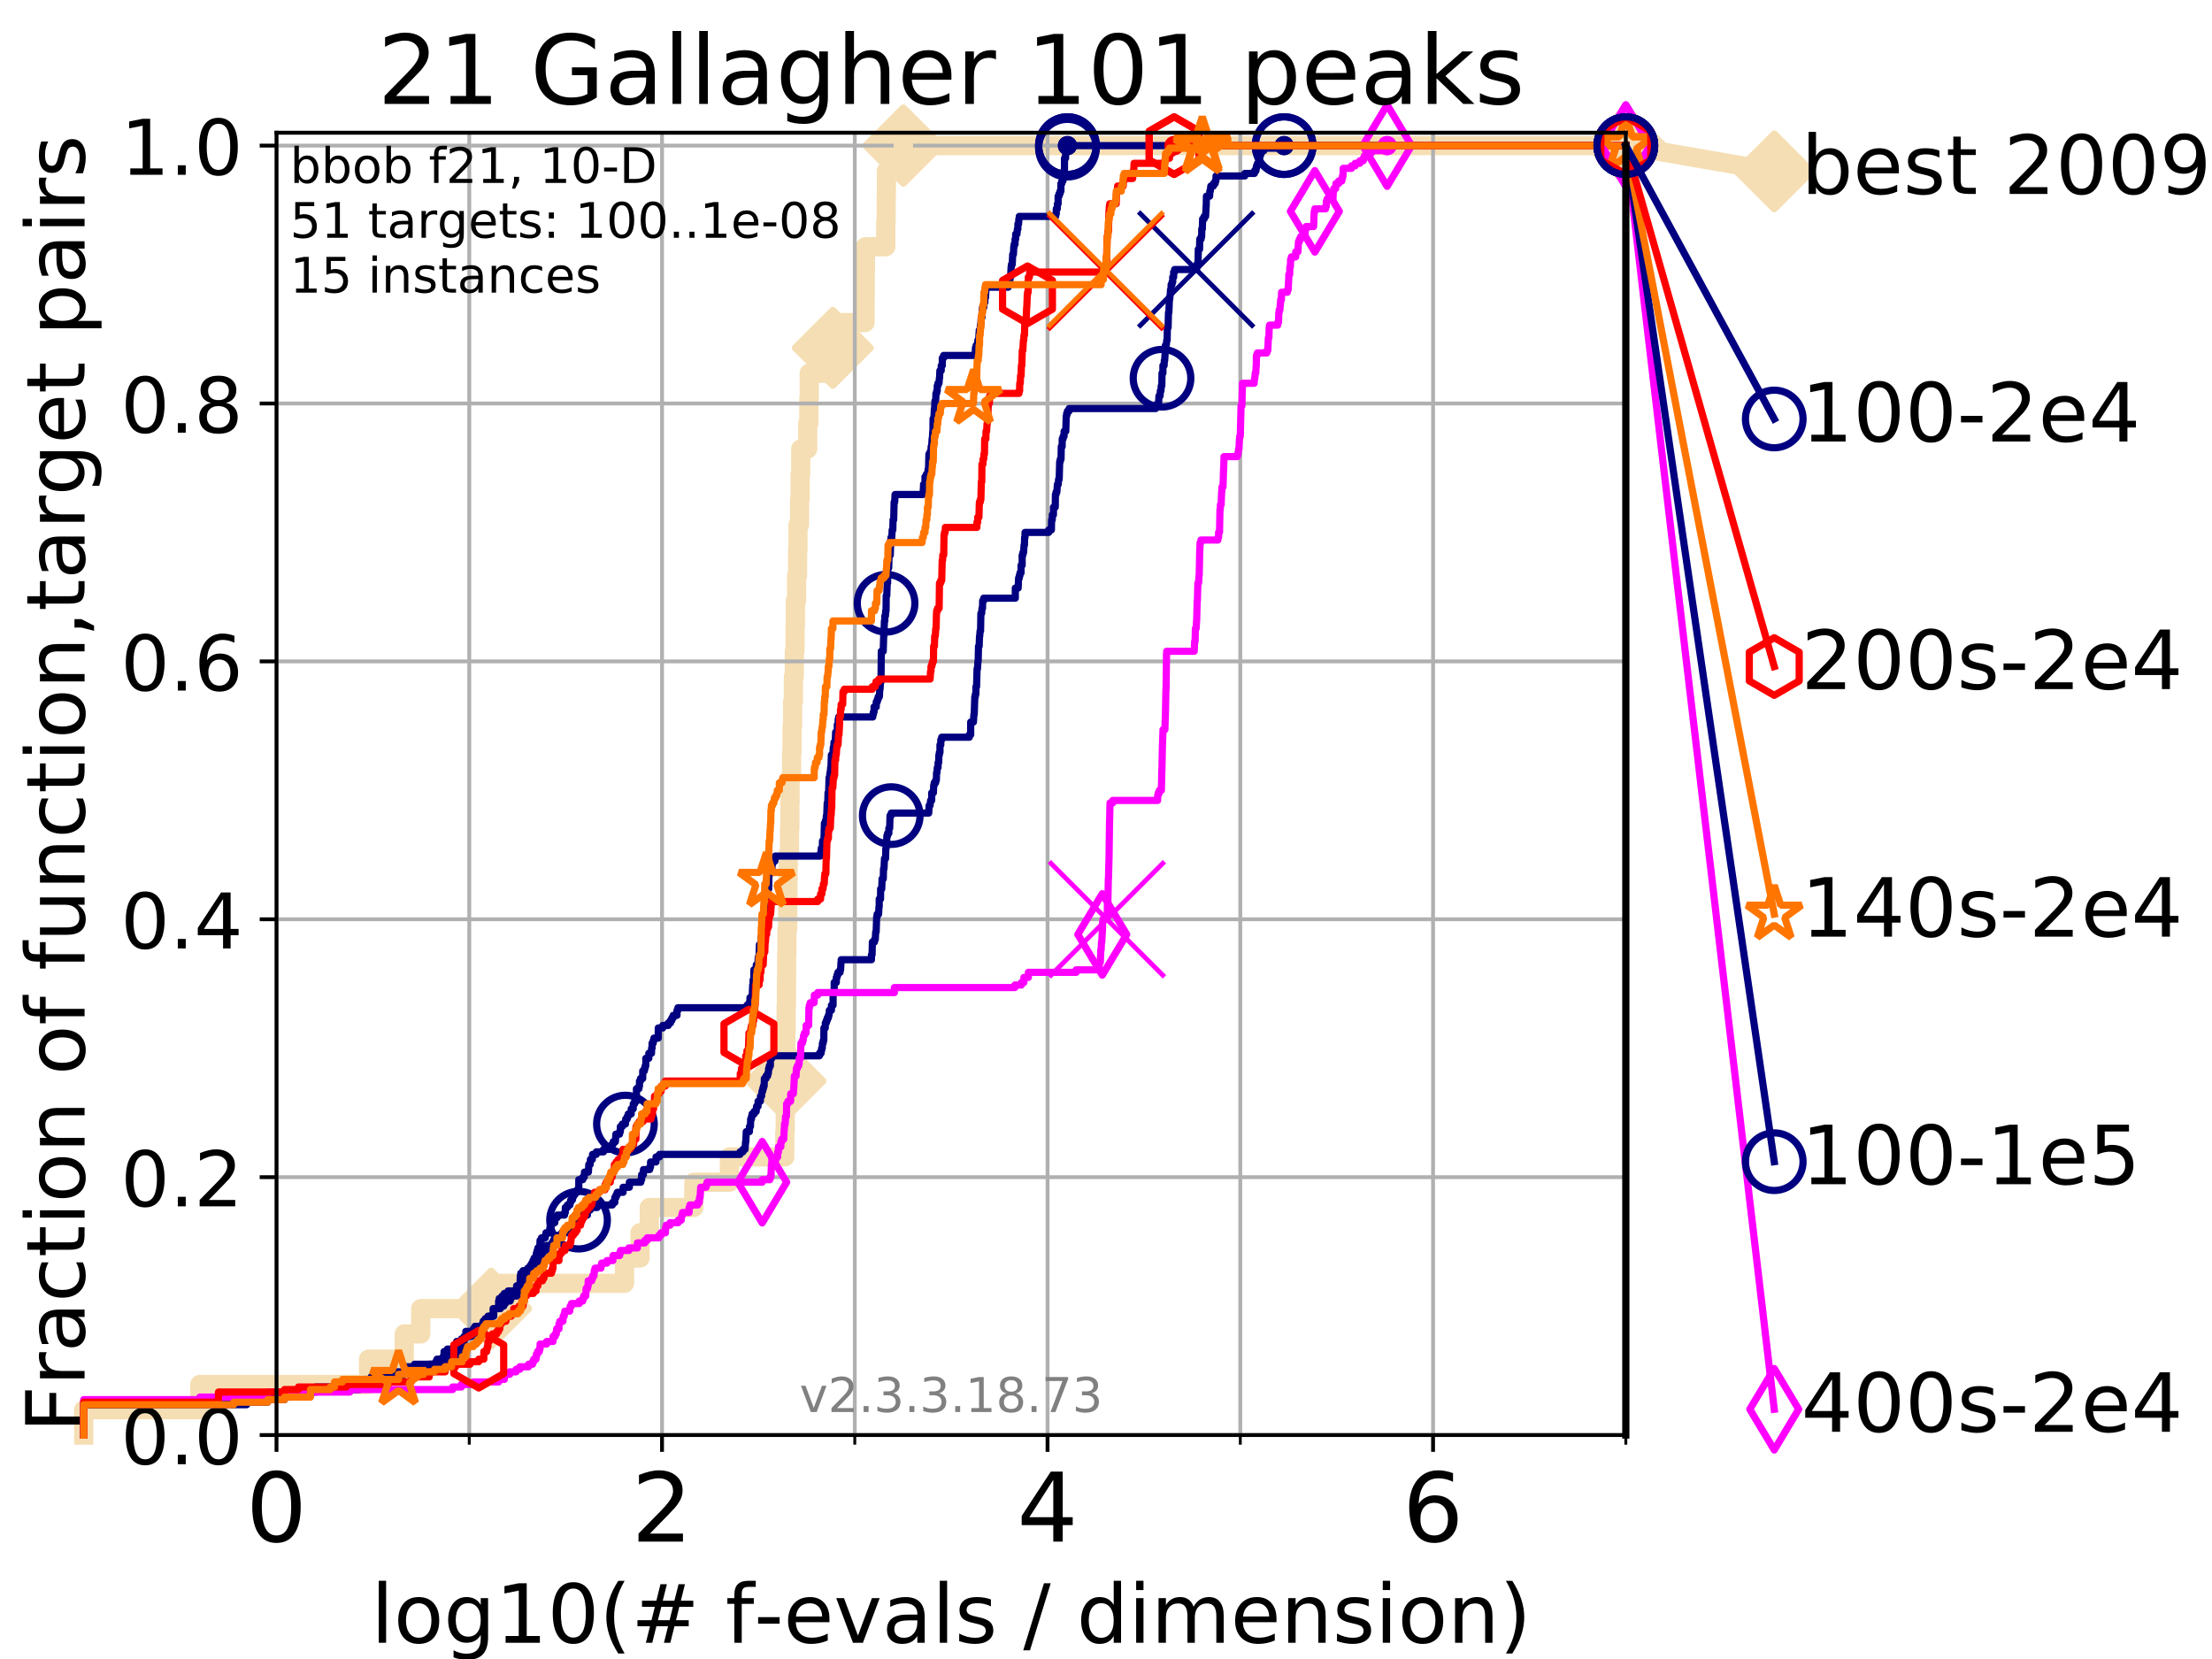 <?xml version="1.0" encoding="utf-8" standalone="no"?>
<!DOCTYPE svg PUBLIC "-//W3C//DTD SVG 1.1//EN"
  "http://www.w3.org/Graphics/SVG/1.1/DTD/svg11.dtd">
<!-- Created with matplotlib (https://matplotlib.org/) -->
<svg height="345.6pt" version="1.1" viewBox="0 0 460.8 345.6" width="460.8pt" xmlns="http://www.w3.org/2000/svg" xmlns:xlink="http://www.w3.org/1999/xlink">
 <defs>
  <style type="text/css">
*{stroke-linecap:butt;stroke-linejoin:round;}
  </style>
 </defs>
 <g id="figure_1">
  <g id="patch_1">
   <path d="M 0 345.6 
L 460.8 345.6 
L 460.8 0 
L 0 0 
z
" style="fill:#ffffff;"/>
  </g>
  <g id="axes_1">
   <g id="patch_2">
    <path d="M 57.6 298.944 
L 338.688 298.944 
L 338.688 27.648 
L 57.6 27.648 
z
" style="fill:#ffffff;"/>
   </g>
   <g id="line2d_1">
    <path d="M 17.445 298.944 
L 17.445 293.677 
L 41.621 293.677 
L 41.621 288.41 
L 76.759 288.41 
L 76.759 283.143 
L 84.213 283.143 
L 84.213 277.877 
L 87.644 277.877 
L 87.644 272.61 
L 102.331 272.61 
L 102.331 267.343 
L 130.101 267.343 
L 130.101 262.076 
L 133.33 262.076 
L 133.33 256.809 
L 135.26 256.809 
L 135.26 251.542 
L 144.534 251.542 
L 144.534 246.275 
L 151.944 246.275 
L 151.944 241.009 
L 163.477 241.009 
L 163.477 235.742 
L 163.578 235.742 
L 163.578 230.475 
L 163.606 230.475 
L 163.606 225.208 
L 163.634 225.208 
L 163.634 219.941 
L 163.717 219.941 
L 163.717 214.674 
L 163.765 214.674 
L 163.765 209.407 
L 163.828 209.407 
L 163.828 204.141 
L 163.867 204.141 
L 163.867 198.874 
L 163.934 198.874 
L 163.934 193.607 
L 164.09 193.607 
L 164.09 188.34 
L 164.141 188.34 
L 164.141 183.073 
L 164.199 183.073 
L 164.199 177.806 
L 164.46 177.806 
L 164.46 172.539 
L 164.543 172.539 
L 164.543 167.272 
L 164.592 167.272 
L 164.592 162.006 
L 164.903 162.006 
L 164.903 156.739 
L 164.992 156.739 
L 164.992 151.472 
L 165.106 151.472 
L 165.106 146.205 
L 165.281 146.205 
L 165.281 140.938 
L 165.469 140.938 
L 165.469 135.671 
L 165.615 135.671 
L 165.615 130.404 
L 165.701 130.404 
L 165.701 125.138 
L 165.947 125.138 
L 165.947 119.871 
L 166.148 119.871 
L 166.148 114.604 
L 166.235 114.604 
L 166.235 109.337 
L 166.561 109.337 
L 166.561 104.07 
L 166.689 104.07 
L 166.689 98.803 
L 166.803 98.803 
L 166.803 93.536 
L 168.257 93.536 
L 168.257 88.27 
L 168.494 88.27 
L 168.494 83.003 
L 168.576 83.003 
L 168.576 77.736 
L 173.406 77.736 
L 173.406 72.469 
L 173.486 72.469 
L 173.486 67.202 
L 180.201 67.202 
L 180.201 61.935 
L 180.242 61.935 
L 180.242 56.668 
L 180.281 56.668 
L 180.281 51.402 
L 184.52 51.402 
L 184.52 46.135 
L 184.606 46.135 
L 184.606 40.868 
L 184.655 40.868 
L 184.655 35.601 
L 188.185 35.601 
L 188.185 30.334 
L 338.688 30.334 
" style="fill:none;stroke:#f5deb3;stroke-linecap:square;stroke-width:4;"/>
   </g>
   <g id="line2d_2">
    <defs>
     <path d="M -0 7.778 
L 7.778 0 
L 0 -7.778 
L -7.778 -0 
z
" id="m9b081a8bac" style="stroke:#f5deb3;stroke-linejoin:miter;stroke-width:1.5;"/>
    </defs>
    <g>
     <use style="fill:#f5deb3;stroke:#f5deb3;stroke-linejoin:miter;stroke-width:1.5;" x="102.331" xlink:href="#m9b081a8bac" y="272.61"/>
     <use style="fill:#f5deb3;stroke:#f5deb3;stroke-linejoin:miter;stroke-width:1.5;" x="163.634" xlink:href="#m9b081a8bac" y="225.208"/>
     <use style="fill:#f5deb3;stroke:#f5deb3;stroke-linejoin:miter;stroke-width:1.5;" x="173.486" xlink:href="#m9b081a8bac" y="72.469"/>
     <use style="fill:#f5deb3;stroke:#f5deb3;stroke-linejoin:miter;stroke-width:1.5;" x="188.185" xlink:href="#m9b081a8bac" y="30.334"/>
     <use style="fill:#f5deb3;stroke:#f5deb3;stroke-linejoin:miter;stroke-width:1.5;" x="188.185" xlink:href="#m9b081a8bac" y="30.334"/>
     <use style="fill:#f5deb3;stroke:#f5deb3;stroke-linejoin:miter;stroke-width:1.5;" x="338.688" xlink:href="#m9b081a8bac" y="30.334"/>
    </g>
   </g>
   <g id="line2d_3">
    <path style="fill:none;stroke:#f5deb3;stroke-linecap:square;stroke-width:4;"/>
    <g/>
   </g>
   <g id="line2d_4">
    <path d="M 338.688 30.334 
L 369.608 35.706 
" style="fill:none;stroke:#f5deb3;stroke-linecap:square;stroke-width:4;"/>
    <g>
     <use style="fill:#f5deb3;stroke:#f5deb3;stroke-linejoin:miter;stroke-width:1.5;" x="338.688" xlink:href="#m9b081a8bac" y="30.334"/>
     <use style="fill:#f5deb3;stroke:#f5deb3;stroke-linejoin:miter;stroke-width:1.5;" x="369.608" xlink:href="#m9b081a8bac" y="35.706"/>
    </g>
   </g>
   <g id="matplotlib.axis_1">
    <g id="xtick_1">
     <g id="line2d_5">
      <path clip-path="url(#p88a3a2df42)" d="M 57.6 298.944 
L 57.6 27.648 
" style="fill:none;stroke:#b0b0b0;stroke-linecap:square;stroke-width:0.8;"/>
     </g>
     <g id="line2d_6">
      <defs>
       <path d="M 0 0 
L 0 3.5 
" id="mfafcfdc99f" style="stroke:#000000;stroke-width:0.8;"/>
      </defs>
      <g>
       <use style="stroke:#000000;stroke-width:0.8;" x="57.6" xlink:href="#mfafcfdc99f" y="298.944"/>
      </g>
     </g>
     <g id="text_1">
      <!-- 0 -->
      <defs>
       <path d="M 31.781 66.406 
Q 24.172 66.406 20.328 58.906 
Q 16.5 51.422 16.5 36.375 
Q 16.5 21.391 20.328 13.891 
Q 24.172 6.391 31.781 6.391 
Q 39.453 6.391 43.281 13.891 
Q 47.125 21.391 47.125 36.375 
Q 47.125 51.422 43.281 58.906 
Q 39.453 66.406 31.781 66.406 
z
M 31.781 74.219 
Q 44.047 74.219 50.516 64.516 
Q 56.984 54.828 56.984 36.375 
Q 56.984 17.969 50.516 8.266 
Q 44.047 -1.422 31.781 -1.422 
Q 19.531 -1.422 13.062 8.266 
Q 6.594 17.969 6.594 36.375 
Q 6.594 54.828 13.062 64.516 
Q 19.531 74.219 31.781 74.219 
z
" id="DejaVuSans-48"/>
      </defs>
      <g transform="translate(51.237 321.141)scale(0.2 -0.2)">
       <use xlink:href="#DejaVuSans-48"/>
      </g>
     </g>
    </g>
    <g id="xtick_2">
     <g id="line2d_7">
      <path clip-path="url(#p88a3a2df42)" d="M 137.911 298.944 
L 137.911 27.648 
" style="fill:none;stroke:#b0b0b0;stroke-linecap:square;stroke-width:0.8;"/>
     </g>
     <g id="line2d_8">
      <g>
       <use style="stroke:#000000;stroke-width:0.8;" x="137.911" xlink:href="#mfafcfdc99f" y="298.944"/>
      </g>
     </g>
     <g id="text_2">
      <!-- 2 -->
      <defs>
       <path d="M 19.188 8.297 
L 53.609 8.297 
L 53.609 0 
L 7.328 0 
L 7.328 8.297 
Q 12.938 14.109 22.625 23.891 
Q 32.328 33.688 34.812 36.531 
Q 39.547 41.844 41.422 45.531 
Q 43.312 49.219 43.312 52.781 
Q 43.312 58.594 39.234 62.25 
Q 35.156 65.922 28.609 65.922 
Q 23.969 65.922 18.812 64.312 
Q 13.672 62.703 7.812 59.422 
L 7.812 69.391 
Q 13.766 71.781 18.938 73 
Q 24.125 74.219 28.422 74.219 
Q 39.75 74.219 46.484 68.547 
Q 53.219 62.891 53.219 53.422 
Q 53.219 48.922 51.531 44.891 
Q 49.859 40.875 45.406 35.406 
Q 44.188 33.984 37.641 27.219 
Q 31.109 20.453 19.188 8.297 
z
" id="DejaVuSans-50"/>
      </defs>
      <g transform="translate(131.548 321.141)scale(0.2 -0.2)">
       <use xlink:href="#DejaVuSans-50"/>
      </g>
     </g>
    </g>
    <g id="xtick_3">
     <g id="line2d_9">
      <path clip-path="url(#p88a3a2df42)" d="M 218.222 298.944 
L 218.222 27.648 
" style="fill:none;stroke:#b0b0b0;stroke-linecap:square;stroke-width:0.8;"/>
     </g>
     <g id="line2d_10">
      <g>
       <use style="stroke:#000000;stroke-width:0.8;" x="218.222" xlink:href="#mfafcfdc99f" y="298.944"/>
      </g>
     </g>
     <g id="text_3">
      <!-- 4 -->
      <defs>
       <path d="M 37.797 64.312 
L 12.891 25.391 
L 37.797 25.391 
z
M 35.203 72.906 
L 47.609 72.906 
L 47.609 25.391 
L 58.016 25.391 
L 58.016 17.188 
L 47.609 17.188 
L 47.609 0 
L 37.797 0 
L 37.797 17.188 
L 4.891 17.188 
L 4.891 26.703 
z
" id="DejaVuSans-52"/>
      </defs>
      <g transform="translate(211.859 321.141)scale(0.2 -0.2)">
       <use xlink:href="#DejaVuSans-52"/>
      </g>
     </g>
    </g>
    <g id="xtick_4">
     <g id="line2d_11">
      <path clip-path="url(#p88a3a2df42)" d="M 298.533 298.944 
L 298.533 27.648 
" style="fill:none;stroke:#b0b0b0;stroke-linecap:square;stroke-width:0.8;"/>
     </g>
     <g id="line2d_12">
      <g>
       <use style="stroke:#000000;stroke-width:0.8;" x="298.533" xlink:href="#mfafcfdc99f" y="298.944"/>
      </g>
     </g>
     <g id="text_4">
      <!-- 6 -->
      <defs>
       <path d="M 33.016 40.375 
Q 26.375 40.375 22.484 35.828 
Q 18.609 31.297 18.609 23.391 
Q 18.609 15.531 22.484 10.953 
Q 26.375 6.391 33.016 6.391 
Q 39.656 6.391 43.531 10.953 
Q 47.406 15.531 47.406 23.391 
Q 47.406 31.297 43.531 35.828 
Q 39.656 40.375 33.016 40.375 
z
M 52.594 71.297 
L 52.594 62.312 
Q 48.875 64.062 45.094 64.984 
Q 41.312 65.922 37.594 65.922 
Q 27.828 65.922 22.672 59.328 
Q 17.531 52.734 16.797 39.406 
Q 19.672 43.656 24.016 45.922 
Q 28.375 48.188 33.594 48.188 
Q 44.578 48.188 50.953 41.516 
Q 57.328 34.859 57.328 23.391 
Q 57.328 12.156 50.688 5.359 
Q 44.047 -1.422 33.016 -1.422 
Q 20.359 -1.422 13.672 8.266 
Q 6.984 17.969 6.984 36.375 
Q 6.984 53.656 15.188 63.938 
Q 23.391 74.219 37.203 74.219 
Q 40.922 74.219 44.703 73.484 
Q 48.484 72.75 52.594 71.297 
z
" id="DejaVuSans-54"/>
      </defs>
      <g transform="translate(292.17 321.141)scale(0.2 -0.2)">
       <use xlink:href="#DejaVuSans-54"/>
      </g>
     </g>
    </g>
    <g id="xtick_5">
     <g id="line2d_13">
      <path clip-path="url(#p88a3a2df42)" d="M 97.755 298.944 
L 97.755 27.648 
" style="fill:none;stroke:#b0b0b0;stroke-linecap:square;stroke-width:0.8;"/>
     </g>
     <g id="line2d_14">
      <defs>
       <path d="M 0 0 
L 0 2 
" id="m89302cf289" style="stroke:#000000;stroke-width:0.6;"/>
      </defs>
      <g>
       <use style="stroke:#000000;stroke-width:0.6;" x="97.755" xlink:href="#m89302cf289" y="298.944"/>
      </g>
     </g>
    </g>
    <g id="xtick_6">
     <g id="line2d_15">
      <path clip-path="url(#p88a3a2df42)" d="M 178.066 298.944 
L 178.066 27.648 
" style="fill:none;stroke:#b0b0b0;stroke-linecap:square;stroke-width:0.8;"/>
     </g>
     <g id="line2d_16">
      <g>
       <use style="stroke:#000000;stroke-width:0.6;" x="178.066" xlink:href="#m89302cf289" y="298.944"/>
      </g>
     </g>
    </g>
    <g id="xtick_7">
     <g id="line2d_17">
      <path clip-path="url(#p88a3a2df42)" d="M 258.377 298.944 
L 258.377 27.648 
" style="fill:none;stroke:#b0b0b0;stroke-linecap:square;stroke-width:0.8;"/>
     </g>
     <g id="line2d_18">
      <g>
       <use style="stroke:#000000;stroke-width:0.6;" x="258.377" xlink:href="#m89302cf289" y="298.944"/>
      </g>
     </g>
    </g>
    <g id="xtick_8">
     <g id="line2d_19">
      <path clip-path="url(#p88a3a2df42)" d="M 338.688 298.944 
L 338.688 27.648 
" style="fill:none;stroke:#b0b0b0;stroke-linecap:square;stroke-width:0.8;"/>
     </g>
     <g id="line2d_20">
      <g>
       <use style="stroke:#000000;stroke-width:0.6;" x="338.688" xlink:href="#m89302cf289" y="298.944"/>
      </g>
     </g>
    </g>
    <g id="text_5">
     <!-- log10(# f-evals / dimension) -->
     <defs>
      <path d="M 9.422 75.984 
L 18.406 75.984 
L 18.406 0 
L 9.422 0 
z
" id="DejaVuSans-108"/>
      <path d="M 30.609 48.391 
Q 23.391 48.391 19.188 42.75 
Q 14.984 37.109 14.984 27.297 
Q 14.984 17.484 19.156 11.844 
Q 23.344 6.203 30.609 6.203 
Q 37.797 6.203 41.984 11.859 
Q 46.188 17.531 46.188 27.297 
Q 46.188 37.016 41.984 42.703 
Q 37.797 48.391 30.609 48.391 
z
M 30.609 56 
Q 42.328 56 49.016 48.375 
Q 55.719 40.766 55.719 27.297 
Q 55.719 13.875 49.016 6.219 
Q 42.328 -1.422 30.609 -1.422 
Q 18.844 -1.422 12.172 6.219 
Q 5.516 13.875 5.516 27.297 
Q 5.516 40.766 12.172 48.375 
Q 18.844 56 30.609 56 
z
" id="DejaVuSans-111"/>
      <path d="M 45.406 27.984 
Q 45.406 37.75 41.375 43.109 
Q 37.359 48.484 30.078 48.484 
Q 22.859 48.484 18.828 43.109 
Q 14.797 37.75 14.797 27.984 
Q 14.797 18.266 18.828 12.891 
Q 22.859 7.516 30.078 7.516 
Q 37.359 7.516 41.375 12.891 
Q 45.406 18.266 45.406 27.984 
z
M 54.391 6.781 
Q 54.391 -7.172 48.188 -13.984 
Q 42 -20.797 29.203 -20.797 
Q 24.469 -20.797 20.266 -20.094 
Q 16.062 -19.391 12.109 -17.922 
L 12.109 -9.188 
Q 16.062 -11.328 19.922 -12.344 
Q 23.781 -13.375 27.781 -13.375 
Q 36.625 -13.375 41.016 -8.766 
Q 45.406 -4.156 45.406 5.172 
L 45.406 9.625 
Q 42.625 4.781 38.281 2.391 
Q 33.938 0 27.875 0 
Q 17.828 0 11.672 7.656 
Q 5.516 15.328 5.516 27.984 
Q 5.516 40.672 11.672 48.328 
Q 17.828 56 27.875 56 
Q 33.938 56 38.281 53.609 
Q 42.625 51.219 45.406 46.391 
L 45.406 54.688 
L 54.391 54.688 
z
" id="DejaVuSans-103"/>
      <path d="M 12.406 8.297 
L 28.516 8.297 
L 28.516 63.922 
L 10.984 60.406 
L 10.984 69.391 
L 28.422 72.906 
L 38.281 72.906 
L 38.281 8.297 
L 54.391 8.297 
L 54.391 0 
L 12.406 0 
z
" id="DejaVuSans-49"/>
      <path d="M 31 75.875 
Q 24.469 64.656 21.281 53.656 
Q 18.109 42.672 18.109 31.391 
Q 18.109 20.125 21.312 9.062 
Q 24.516 -2 31 -13.188 
L 23.188 -13.188 
Q 15.875 -1.703 12.234 9.375 
Q 8.594 20.453 8.594 31.391 
Q 8.594 42.281 12.203 53.312 
Q 15.828 64.359 23.188 75.875 
z
" id="DejaVuSans-40"/>
      <path d="M 51.125 44 
L 36.922 44 
L 32.812 27.688 
L 47.125 27.688 
z
M 43.797 71.781 
L 38.719 51.516 
L 52.984 51.516 
L 58.109 71.781 
L 65.922 71.781 
L 60.891 51.516 
L 76.125 51.516 
L 76.125 44 
L 58.984 44 
L 54.984 27.688 
L 70.516 27.688 
L 70.516 20.219 
L 53.078 20.219 
L 48 0 
L 40.188 0 
L 45.219 20.219 
L 30.906 20.219 
L 25.875 0 
L 18.016 0 
L 23.094 20.219 
L 7.719 20.219 
L 7.719 27.688 
L 24.906 27.688 
L 29 44 
L 13.281 44 
L 13.281 51.516 
L 30.906 51.516 
L 35.891 71.781 
z
" id="DejaVuSans-35"/>
      <path id="DejaVuSans-32"/>
      <path d="M 37.109 75.984 
L 37.109 68.5 
L 28.516 68.5 
Q 23.688 68.5 21.797 66.547 
Q 19.922 64.594 19.922 59.516 
L 19.922 54.688 
L 34.719 54.688 
L 34.719 47.703 
L 19.922 47.703 
L 19.922 0 
L 10.891 0 
L 10.891 47.703 
L 2.297 47.703 
L 2.297 54.688 
L 10.891 54.688 
L 10.891 58.5 
Q 10.891 67.625 15.141 71.797 
Q 19.391 75.984 28.609 75.984 
z
" id="DejaVuSans-102"/>
      <path d="M 4.891 31.391 
L 31.203 31.391 
L 31.203 23.391 
L 4.891 23.391 
z
" id="DejaVuSans-45"/>
      <path d="M 56.203 29.594 
L 56.203 25.203 
L 14.891 25.203 
Q 15.484 15.922 20.484 11.062 
Q 25.484 6.203 34.422 6.203 
Q 39.594 6.203 44.453 7.469 
Q 49.312 8.734 54.109 11.281 
L 54.109 2.781 
Q 49.266 0.734 44.188 -0.344 
Q 39.109 -1.422 33.891 -1.422 
Q 20.797 -1.422 13.156 6.188 
Q 5.516 13.812 5.516 26.812 
Q 5.516 40.234 12.766 48.109 
Q 20.016 56 32.328 56 
Q 43.359 56 49.781 48.891 
Q 56.203 41.797 56.203 29.594 
z
M 47.219 32.234 
Q 47.125 39.594 43.094 43.984 
Q 39.062 48.391 32.422 48.391 
Q 24.906 48.391 20.391 44.141 
Q 15.875 39.891 15.188 32.172 
z
" id="DejaVuSans-101"/>
      <path d="M 2.984 54.688 
L 12.5 54.688 
L 29.594 8.797 
L 46.688 54.688 
L 56.203 54.688 
L 35.688 0 
L 23.484 0 
z
" id="DejaVuSans-118"/>
      <path d="M 34.281 27.484 
Q 23.391 27.484 19.188 25 
Q 14.984 22.516 14.984 16.5 
Q 14.984 11.719 18.141 8.906 
Q 21.297 6.109 26.703 6.109 
Q 34.188 6.109 38.703 11.406 
Q 43.219 16.703 43.219 25.484 
L 43.219 27.484 
z
M 52.203 31.203 
L 52.203 0 
L 43.219 0 
L 43.219 8.297 
Q 40.141 3.328 35.547 0.953 
Q 30.953 -1.422 24.312 -1.422 
Q 15.922 -1.422 10.953 3.297 
Q 6 8.016 6 15.922 
Q 6 25.141 12.172 29.828 
Q 18.359 34.516 30.609 34.516 
L 43.219 34.516 
L 43.219 35.406 
Q 43.219 41.609 39.141 45 
Q 35.062 48.391 27.688 48.391 
Q 23 48.391 18.547 47.266 
Q 14.109 46.141 10.016 43.891 
L 10.016 52.203 
Q 14.938 54.109 19.578 55.047 
Q 24.219 56 28.609 56 
Q 40.484 56 46.344 49.844 
Q 52.203 43.703 52.203 31.203 
z
" id="DejaVuSans-97"/>
      <path d="M 44.281 53.078 
L 44.281 44.578 
Q 40.484 46.531 36.375 47.5 
Q 32.281 48.484 27.875 48.484 
Q 21.188 48.484 17.844 46.438 
Q 14.5 44.391 14.5 40.281 
Q 14.5 37.156 16.891 35.375 
Q 19.281 33.594 26.516 31.984 
L 29.594 31.297 
Q 39.156 29.25 43.188 25.516 
Q 47.219 21.781 47.219 15.094 
Q 47.219 7.469 41.188 3.016 
Q 35.156 -1.422 24.609 -1.422 
Q 20.219 -1.422 15.453 -0.562 
Q 10.688 0.297 5.422 2 
L 5.422 11.281 
Q 10.406 8.688 15.234 7.391 
Q 20.062 6.109 24.812 6.109 
Q 31.156 6.109 34.562 8.281 
Q 37.984 10.453 37.984 14.406 
Q 37.984 18.062 35.516 20.016 
Q 33.062 21.969 24.703 23.781 
L 21.578 24.516 
Q 13.234 26.266 9.516 29.906 
Q 5.812 33.547 5.812 39.891 
Q 5.812 47.609 11.281 51.797 
Q 16.75 56 26.812 56 
Q 31.781 56 36.172 55.266 
Q 40.578 54.547 44.281 53.078 
z
" id="DejaVuSans-115"/>
      <path d="M 25.391 72.906 
L 33.688 72.906 
L 8.297 -9.281 
L 0 -9.281 
z
" id="DejaVuSans-47"/>
      <path d="M 45.406 46.391 
L 45.406 75.984 
L 54.391 75.984 
L 54.391 0 
L 45.406 0 
L 45.406 8.203 
Q 42.578 3.328 38.25 0.953 
Q 33.938 -1.422 27.875 -1.422 
Q 17.969 -1.422 11.734 6.484 
Q 5.516 14.406 5.516 27.297 
Q 5.516 40.188 11.734 48.094 
Q 17.969 56 27.875 56 
Q 33.938 56 38.25 53.625 
Q 42.578 51.266 45.406 46.391 
z
M 14.797 27.297 
Q 14.797 17.391 18.875 11.75 
Q 22.953 6.109 30.078 6.109 
Q 37.203 6.109 41.297 11.75 
Q 45.406 17.391 45.406 27.297 
Q 45.406 37.203 41.297 42.844 
Q 37.203 48.484 30.078 48.484 
Q 22.953 48.484 18.875 42.844 
Q 14.797 37.203 14.797 27.297 
z
" id="DejaVuSans-100"/>
      <path d="M 9.422 54.688 
L 18.406 54.688 
L 18.406 0 
L 9.422 0 
z
M 9.422 75.984 
L 18.406 75.984 
L 18.406 64.594 
L 9.422 64.594 
z
" id="DejaVuSans-105"/>
      <path d="M 52 44.188 
Q 55.375 50.25 60.062 53.125 
Q 64.75 56 71.094 56 
Q 79.641 56 84.281 50.016 
Q 88.922 44.047 88.922 33.016 
L 88.922 0 
L 79.891 0 
L 79.891 32.719 
Q 79.891 40.578 77.094 44.375 
Q 74.312 48.188 68.609 48.188 
Q 61.625 48.188 57.562 43.547 
Q 53.516 38.922 53.516 30.906 
L 53.516 0 
L 44.484 0 
L 44.484 32.719 
Q 44.484 40.625 41.703 44.406 
Q 38.922 48.188 33.109 48.188 
Q 26.219 48.188 22.156 43.531 
Q 18.109 38.875 18.109 30.906 
L 18.109 0 
L 9.078 0 
L 9.078 54.688 
L 18.109 54.688 
L 18.109 46.188 
Q 21.188 51.219 25.484 53.609 
Q 29.781 56 35.688 56 
Q 41.656 56 45.828 52.969 
Q 50 49.953 52 44.188 
z
" id="DejaVuSans-109"/>
      <path d="M 54.891 33.016 
L 54.891 0 
L 45.906 0 
L 45.906 32.719 
Q 45.906 40.484 42.875 44.328 
Q 39.844 48.188 33.797 48.188 
Q 26.516 48.188 22.312 43.547 
Q 18.109 38.922 18.109 30.906 
L 18.109 0 
L 9.078 0 
L 9.078 54.688 
L 18.109 54.688 
L 18.109 46.188 
Q 21.344 51.125 25.703 53.562 
Q 30.078 56 35.797 56 
Q 45.219 56 50.047 50.172 
Q 54.891 44.344 54.891 33.016 
z
" id="DejaVuSans-110"/>
      <path d="M 8.016 75.875 
L 15.828 75.875 
Q 23.141 64.359 26.781 53.312 
Q 30.422 42.281 30.422 31.391 
Q 30.422 20.453 26.781 9.375 
Q 23.141 -1.703 15.828 -13.188 
L 8.016 -13.188 
Q 14.5 -2 17.703 9.062 
Q 20.906 20.125 20.906 31.391 
Q 20.906 42.672 17.703 53.656 
Q 14.5 64.656 8.016 75.875 
z
" id="DejaVuSans-41"/>
     </defs>
     <g transform="translate(77.303 342.218)scale(0.17 -0.17)">
      <use xlink:href="#DejaVuSans-108"/>
      <use x="27.783" xlink:href="#DejaVuSans-111"/>
      <use x="88.965" xlink:href="#DejaVuSans-103"/>
      <use x="152.441" xlink:href="#DejaVuSans-49"/>
      <use x="216.064" xlink:href="#DejaVuSans-48"/>
      <use x="279.688" xlink:href="#DejaVuSans-40"/>
      <use x="318.701" xlink:href="#DejaVuSans-35"/>
      <use x="402.49" xlink:href="#DejaVuSans-32"/>
      <use x="434.277" xlink:href="#DejaVuSans-102"/>
      <use x="469.404" xlink:href="#DejaVuSans-45"/>
      <use x="505.488" xlink:href="#DejaVuSans-101"/>
      <use x="567.012" xlink:href="#DejaVuSans-118"/>
      <use x="626.191" xlink:href="#DejaVuSans-97"/>
      <use x="687.471" xlink:href="#DejaVuSans-108"/>
      <use x="715.254" xlink:href="#DejaVuSans-115"/>
      <use x="767.354" xlink:href="#DejaVuSans-32"/>
      <use x="799.141" xlink:href="#DejaVuSans-47"/>
      <use x="832.832" xlink:href="#DejaVuSans-32"/>
      <use x="864.619" xlink:href="#DejaVuSans-100"/>
      <use x="928.096" xlink:href="#DejaVuSans-105"/>
      <use x="955.879" xlink:href="#DejaVuSans-109"/>
      <use x="1053.291" xlink:href="#DejaVuSans-101"/>
      <use x="1114.814" xlink:href="#DejaVuSans-110"/>
      <use x="1178.193" xlink:href="#DejaVuSans-115"/>
      <use x="1230.293" xlink:href="#DejaVuSans-105"/>
      <use x="1258.076" xlink:href="#DejaVuSans-111"/>
      <use x="1319.258" xlink:href="#DejaVuSans-110"/>
      <use x="1382.637" xlink:href="#DejaVuSans-41"/>
     </g>
    </g>
   </g>
   <g id="matplotlib.axis_2">
    <g id="ytick_1">
     <g id="line2d_21">
      <path clip-path="url(#p88a3a2df42)" d="M 57.6 298.944 
L 338.688 298.944 
" style="fill:none;stroke:#b0b0b0;stroke-linecap:square;stroke-width:0.8;"/>
     </g>
     <g id="line2d_22">
      <defs>
       <path d="M 0 0 
L -3.5 0 
" id="mb9dd267747" style="stroke:#000000;stroke-width:0.8;"/>
      </defs>
      <g>
       <use style="stroke:#000000;stroke-width:0.8;" x="57.6" xlink:href="#mb9dd267747" y="298.944"/>
      </g>
     </g>
     <g id="text_6">
      <!-- 0.0 -->
      <defs>
       <path d="M 10.688 12.406 
L 21 12.406 
L 21 0 
L 10.688 0 
z
" id="DejaVuSans-46"/>
      </defs>
      <g transform="translate(25.155 305.023)scale(0.16 -0.16)">
       <use xlink:href="#DejaVuSans-48"/>
       <use x="63.623" xlink:href="#DejaVuSans-46"/>
       <use x="95.41" xlink:href="#DejaVuSans-48"/>
      </g>
     </g>
    </g>
    <g id="ytick_2">
     <g id="line2d_23">
      <path clip-path="url(#p88a3a2df42)" d="M 57.6 245.222 
L 338.688 245.222 
" style="fill:none;stroke:#b0b0b0;stroke-linecap:square;stroke-width:0.8;"/>
     </g>
     <g id="line2d_24">
      <g>
       <use style="stroke:#000000;stroke-width:0.8;" x="57.6" xlink:href="#mb9dd267747" y="245.222"/>
      </g>
     </g>
     <g id="text_7">
      <!-- 0.2 -->
      <g transform="translate(25.155 251.301)scale(0.16 -0.16)">
       <use xlink:href="#DejaVuSans-48"/>
       <use x="63.623" xlink:href="#DejaVuSans-46"/>
       <use x="95.41" xlink:href="#DejaVuSans-50"/>
      </g>
     </g>
    </g>
    <g id="ytick_3">
     <g id="line2d_25">
      <path clip-path="url(#p88a3a2df42)" d="M 57.6 191.5 
L 338.688 191.5 
" style="fill:none;stroke:#b0b0b0;stroke-linecap:square;stroke-width:0.8;"/>
     </g>
     <g id="line2d_26">
      <g>
       <use style="stroke:#000000;stroke-width:0.8;" x="57.6" xlink:href="#mb9dd267747" y="191.5"/>
      </g>
     </g>
     <g id="text_8">
      <!-- 0.4 -->
      <g transform="translate(25.155 197.579)scale(0.16 -0.16)">
       <use xlink:href="#DejaVuSans-48"/>
       <use x="63.623" xlink:href="#DejaVuSans-46"/>
       <use x="95.41" xlink:href="#DejaVuSans-52"/>
      </g>
     </g>
    </g>
    <g id="ytick_4">
     <g id="line2d_27">
      <path clip-path="url(#p88a3a2df42)" d="M 57.6 137.778 
L 338.688 137.778 
" style="fill:none;stroke:#b0b0b0;stroke-linecap:square;stroke-width:0.8;"/>
     </g>
     <g id="line2d_28">
      <g>
       <use style="stroke:#000000;stroke-width:0.8;" x="57.6" xlink:href="#mb9dd267747" y="137.778"/>
      </g>
     </g>
     <g id="text_9">
      <!-- 0.6 -->
      <g transform="translate(25.155 143.857)scale(0.16 -0.16)">
       <use xlink:href="#DejaVuSans-48"/>
       <use x="63.623" xlink:href="#DejaVuSans-46"/>
       <use x="95.41" xlink:href="#DejaVuSans-54"/>
      </g>
     </g>
    </g>
    <g id="ytick_5">
     <g id="line2d_29">
      <path clip-path="url(#p88a3a2df42)" d="M 57.6 84.056 
L 338.688 84.056 
" style="fill:none;stroke:#b0b0b0;stroke-linecap:square;stroke-width:0.8;"/>
     </g>
     <g id="line2d_30">
      <g>
       <use style="stroke:#000000;stroke-width:0.8;" x="57.6" xlink:href="#mb9dd267747" y="84.056"/>
      </g>
     </g>
     <g id="text_10">
      <!-- 0.8 -->
      <defs>
       <path d="M 31.781 34.625 
Q 24.75 34.625 20.719 30.859 
Q 16.703 27.094 16.703 20.516 
Q 16.703 13.922 20.719 10.156 
Q 24.75 6.391 31.781 6.391 
Q 38.812 6.391 42.859 10.172 
Q 46.922 13.969 46.922 20.516 
Q 46.922 27.094 42.891 30.859 
Q 38.875 34.625 31.781 34.625 
z
M 21.922 38.812 
Q 15.578 40.375 12.031 44.719 
Q 8.5 49.078 8.5 55.328 
Q 8.5 64.062 14.719 69.141 
Q 20.953 74.219 31.781 74.219 
Q 42.672 74.219 48.875 69.141 
Q 55.078 64.062 55.078 55.328 
Q 55.078 49.078 51.531 44.719 
Q 48 40.375 41.703 38.812 
Q 48.828 37.156 52.797 32.312 
Q 56.781 27.484 56.781 20.516 
Q 56.781 9.906 50.312 4.234 
Q 43.844 -1.422 31.781 -1.422 
Q 19.734 -1.422 13.25 4.234 
Q 6.781 9.906 6.781 20.516 
Q 6.781 27.484 10.781 32.312 
Q 14.797 37.156 21.922 38.812 
z
M 18.312 54.391 
Q 18.312 48.734 21.844 45.562 
Q 25.391 42.391 31.781 42.391 
Q 38.141 42.391 41.719 45.562 
Q 45.312 48.734 45.312 54.391 
Q 45.312 60.062 41.719 63.234 
Q 38.141 66.406 31.781 66.406 
Q 25.391 66.406 21.844 63.234 
Q 18.312 60.062 18.312 54.391 
z
" id="DejaVuSans-56"/>
      </defs>
      <g transform="translate(25.155 90.135)scale(0.16 -0.16)">
       <use xlink:href="#DejaVuSans-48"/>
       <use x="63.623" xlink:href="#DejaVuSans-46"/>
       <use x="95.41" xlink:href="#DejaVuSans-56"/>
      </g>
     </g>
    </g>
    <g id="ytick_6">
     <g id="line2d_31">
      <path clip-path="url(#p88a3a2df42)" d="M 57.6 30.334 
L 338.688 30.334 
" style="fill:none;stroke:#b0b0b0;stroke-linecap:square;stroke-width:0.8;"/>
     </g>
     <g id="line2d_32">
      <g>
       <use style="stroke:#000000;stroke-width:0.8;" x="57.6" xlink:href="#mb9dd267747" y="30.334"/>
      </g>
     </g>
     <g id="text_11">
      <!-- 1.0 -->
      <g transform="translate(25.155 36.413)scale(0.16 -0.16)">
       <use xlink:href="#DejaVuSans-49"/>
       <use x="63.623" xlink:href="#DejaVuSans-46"/>
       <use x="95.41" xlink:href="#DejaVuSans-48"/>
      </g>
     </g>
    </g>
    <g id="text_12">
     <!-- Fraction of function,target pairs -->
     <defs>
      <path d="M 9.812 72.906 
L 51.703 72.906 
L 51.703 64.594 
L 19.672 64.594 
L 19.672 43.109 
L 48.578 43.109 
L 48.578 34.812 
L 19.672 34.812 
L 19.672 0 
L 9.812 0 
z
" id="DejaVuSans-70"/>
      <path d="M 41.109 46.297 
Q 39.594 47.172 37.812 47.578 
Q 36.031 48 33.891 48 
Q 26.266 48 22.188 43.047 
Q 18.109 38.094 18.109 28.812 
L 18.109 0 
L 9.078 0 
L 9.078 54.688 
L 18.109 54.688 
L 18.109 46.188 
Q 20.953 51.172 25.484 53.578 
Q 30.031 56 36.531 56 
Q 37.453 56 38.578 55.875 
Q 39.703 55.766 41.062 55.516 
z
" id="DejaVuSans-114"/>
      <path d="M 48.781 52.594 
L 48.781 44.188 
Q 44.969 46.297 41.141 47.344 
Q 37.312 48.391 33.406 48.391 
Q 24.656 48.391 19.812 42.844 
Q 14.984 37.312 14.984 27.297 
Q 14.984 17.281 19.812 11.734 
Q 24.656 6.203 33.406 6.203 
Q 37.312 6.203 41.141 7.25 
Q 44.969 8.297 48.781 10.406 
L 48.781 2.094 
Q 45.016 0.344 40.984 -0.531 
Q 36.969 -1.422 32.422 -1.422 
Q 20.062 -1.422 12.781 6.344 
Q 5.516 14.109 5.516 27.297 
Q 5.516 40.672 12.859 48.328 
Q 20.219 56 33.016 56 
Q 37.156 56 41.109 55.141 
Q 45.062 54.297 48.781 52.594 
z
" id="DejaVuSans-99"/>
      <path d="M 18.312 70.219 
L 18.312 54.688 
L 36.812 54.688 
L 36.812 47.703 
L 18.312 47.703 
L 18.312 18.016 
Q 18.312 11.328 20.141 9.422 
Q 21.969 7.516 27.594 7.516 
L 36.812 7.516 
L 36.812 0 
L 27.594 0 
Q 17.188 0 13.234 3.875 
Q 9.281 7.766 9.281 18.016 
L 9.281 47.703 
L 2.688 47.703 
L 2.688 54.688 
L 9.281 54.688 
L 9.281 70.219 
z
" id="DejaVuSans-116"/>
      <path d="M 8.5 21.578 
L 8.5 54.688 
L 17.484 54.688 
L 17.484 21.922 
Q 17.484 14.156 20.5 10.266 
Q 23.531 6.391 29.594 6.391 
Q 36.859 6.391 41.078 11.031 
Q 45.312 15.672 45.312 23.688 
L 45.312 54.688 
L 54.297 54.688 
L 54.297 0 
L 45.312 0 
L 45.312 8.406 
Q 42.047 3.422 37.719 1 
Q 33.406 -1.422 27.688 -1.422 
Q 18.266 -1.422 13.375 4.438 
Q 8.5 10.297 8.5 21.578 
z
M 31.109 56 
z
" id="DejaVuSans-117"/>
      <path d="M 11.719 12.406 
L 22.016 12.406 
L 22.016 4 
L 14.016 -11.625 
L 7.719 -11.625 
L 11.719 4 
z
" id="DejaVuSans-44"/>
      <path d="M 18.109 8.203 
L 18.109 -20.797 
L 9.078 -20.797 
L 9.078 54.688 
L 18.109 54.688 
L 18.109 46.391 
Q 20.953 51.266 25.266 53.625 
Q 29.594 56 35.594 56 
Q 45.562 56 51.781 48.094 
Q 58.016 40.188 58.016 27.297 
Q 58.016 14.406 51.781 6.484 
Q 45.562 -1.422 35.594 -1.422 
Q 29.594 -1.422 25.266 0.953 
Q 20.953 3.328 18.109 8.203 
z
M 48.688 27.297 
Q 48.688 37.203 44.609 42.844 
Q 40.531 48.484 33.406 48.484 
Q 26.266 48.484 22.188 42.844 
Q 18.109 37.203 18.109 27.297 
Q 18.109 17.391 22.188 11.75 
Q 26.266 6.109 33.406 6.109 
Q 40.531 6.109 44.609 11.75 
Q 48.688 17.391 48.688 27.297 
z
" id="DejaVuSans-112"/>
     </defs>
     <g transform="translate(17.62 298.435)rotate(-90)scale(0.17 -0.17)">
      <use xlink:href="#DejaVuSans-70"/>
      <use x="57.41" xlink:href="#DejaVuSans-114"/>
      <use x="98.523" xlink:href="#DejaVuSans-97"/>
      <use x="159.803" xlink:href="#DejaVuSans-99"/>
      <use x="214.783" xlink:href="#DejaVuSans-116"/>
      <use x="253.992" xlink:href="#DejaVuSans-105"/>
      <use x="281.775" xlink:href="#DejaVuSans-111"/>
      <use x="342.957" xlink:href="#DejaVuSans-110"/>
      <use x="406.336" xlink:href="#DejaVuSans-32"/>
      <use x="438.123" xlink:href="#DejaVuSans-111"/>
      <use x="499.305" xlink:href="#DejaVuSans-102"/>
      <use x="534.51" xlink:href="#DejaVuSans-32"/>
      <use x="566.297" xlink:href="#DejaVuSans-102"/>
      <use x="601.502" xlink:href="#DejaVuSans-117"/>
      <use x="664.881" xlink:href="#DejaVuSans-110"/>
      <use x="728.26" xlink:href="#DejaVuSans-99"/>
      <use x="783.24" xlink:href="#DejaVuSans-116"/>
      <use x="822.449" xlink:href="#DejaVuSans-105"/>
      <use x="850.232" xlink:href="#DejaVuSans-111"/>
      <use x="911.414" xlink:href="#DejaVuSans-110"/>
      <use x="974.793" xlink:href="#DejaVuSans-44"/>
      <use x="1006.58" xlink:href="#DejaVuSans-116"/>
      <use x="1045.789" xlink:href="#DejaVuSans-97"/>
      <use x="1107.068" xlink:href="#DejaVuSans-114"/>
      <use x="1148.166" xlink:href="#DejaVuSans-103"/>
      <use x="1211.643" xlink:href="#DejaVuSans-101"/>
      <use x="1273.166" xlink:href="#DejaVuSans-116"/>
      <use x="1312.375" xlink:href="#DejaVuSans-32"/>
      <use x="1344.162" xlink:href="#DejaVuSans-112"/>
      <use x="1407.639" xlink:href="#DejaVuSans-97"/>
      <use x="1468.918" xlink:href="#DejaVuSans-105"/>
      <use x="1496.701" xlink:href="#DejaVuSans-114"/>
      <use x="1537.814" xlink:href="#DejaVuSans-115"/>
     </g>
    </g>
   </g>
   <g id="line2d_33">
    <defs>
     <path d="M 0 1.5 
C 0.398 1.5 0.779 1.342 1.061 1.061 
C 1.342 0.779 1.5 0.398 1.5 0 
C 1.5 -0.398 1.342 -0.779 1.061 -1.061 
C 0.779 -1.342 0.398 -1.5 0 -1.5 
C -0.398 -1.5 -0.779 -1.342 -1.061 -1.061 
C -1.342 -0.779 -1.5 -0.398 -1.5 0 
C -1.5 0.398 -1.342 0.779 -1.061 1.061 
C -0.779 1.342 -0.398 1.5 0 1.5 
z
" id="mca4dfa5fc2" style="stroke:#f5deb3;"/>
    </defs>
    <g>
     <use style="fill:#f5deb3;stroke:#f5deb3;" x="188.185" xlink:href="#mca4dfa5fc2" y="30.334"/>
     <use style="fill:#f5deb3;stroke:#f5deb3;" x="188.185" xlink:href="#mca4dfa5fc2" y="30.334"/>
    </g>
   </g>
   <g id="line2d_34">
    <defs>
     <path d="M 0 1.5 
C 0.398 1.5 0.779 1.342 1.061 1.061 
C 1.342 0.779 1.5 0.398 1.5 0 
C 1.5 -0.398 1.342 -0.779 1.061 -1.061 
C 0.779 -1.342 0.398 -1.5 0 -1.5 
C -0.398 -1.5 -0.779 -1.342 -1.061 -1.061 
C -1.342 -0.779 -1.5 -0.398 -1.5 0 
C -1.5 0.398 -1.342 0.779 -1.061 1.061 
C -0.779 1.342 -0.398 1.5 0 1.5 
z
" id="ma43277d110" style="stroke:#000080;"/>
    </defs>
    <g>
     <use style="fill:#000080;stroke:#000080;" x="222.368" xlink:href="#ma43277d110" y="30.334"/>
     <use style="fill:#000080;stroke:#000080;" x="222.368" xlink:href="#ma43277d110" y="30.334"/>
    </g>
   </g>
   <g id="line2d_35">
    <path d="M 17.445 298.944 
L 17.445 292.624 
L 51.38 292.624 
L 51.38 292.097 
L 55.763 292.097 
L 55.763 291.57 
L 59.262 291.57 
L 59.262 291.044 
L 60.78 291.044 
L 60.78 289.99 
L 65.797 289.99 
L 65.797 288.937 
L 72.868 288.937 
L 72.868 288.41 
L 75.556 288.41 
L 75.556 287.357 
L 77.331 287.357 
L 77.331 286.83 
L 83.83 286.83 
L 83.83 285.777 
L 84.588 285.777 
L 84.588 284.723 
L 86.351 284.723 
L 86.351 284.197 
L 91.535 284.197 
L 91.535 283.67 
L 92.969 283.67 
L 92.969 283.143 
L 93.864 283.143 
L 93.864 282.617 
L 95.526 282.617 
L 95.526 282.09 
L 95.723 282.09 
L 95.723 281.563 
L 95.918 281.563 
L 95.918 281.037 
L 96.301 281.037 
L 96.301 279.983 
L 96.49 279.983 
L 96.49 279.457 
L 96.676 279.457 
L 96.676 278.93 
L 96.861 278.93 
L 96.861 278.403 
L 98.271 278.403 
L 98.271 277.877 
L 98.935 277.877 
L 98.935 276.296 
L 100.493 276.296 
L 100.493 275.77 
L 100.642 275.77 
L 100.642 275.243 
L 101.507 275.243 
L 101.507 274.716 
L 101.924 274.716 
L 101.924 274.19 
L 102.729 274.19 
L 102.729 272.61 
L 103.871 272.61 
L 103.871 271.03 
L 103.993 271.03 
L 103.993 270.503 
L 104.592 270.503 
L 104.592 269.976 
L 105.057 269.976 
L 105.057 269.45 
L 105.843 269.45 
L 105.843 268.923 
L 107.614 268.923 
L 107.614 267.87 
L 109.132 267.87 
L 109.222 265.763 
L 110.443 265.763 
L 110.527 264.709 
L 110.611 264.709 
L 110.611 263.656 
L 110.777 263.656 
L 110.777 263.129 
L 111.023 263.129 
L 111.023 262.603 
L 111.266 262.603 
L 111.266 262.076 
L 111.663 262.076 
L 111.742 261.023 
L 111.897 261.023 
L 111.897 260.496 
L 112.052 260.496 
L 112.052 259.969 
L 112.432 259.969 
L 112.507 258.389 
L 112.804 258.389 
L 112.804 257.862 
L 113.595 257.862 
L 113.595 257.336 
L 113.735 257.336 
L 113.735 256.809 
L 114.486 256.809 
L 114.552 255.756 
L 114.751 255.756 
L 114.751 255.229 
L 114.947 255.229 
L 114.947 254.702 
L 115.586 254.702 
L 115.586 253.649 
L 116.081 253.649 
L 116.081 253.122 
L 117.598 253.122 
L 117.598 252.596 
L 117.765 252.596 
L 117.765 251.542 
L 118.203 251.542 
L 118.203 251.016 
L 118.734 251.016 
L 118.734 250.489 
L 118.891 250.489 
L 118.891 249.962 
L 119.25 249.962 
L 119.25 249.436 
L 119.402 249.436 
L 119.402 248.909 
L 119.752 248.909 
L 119.752 248.382 
L 120.239 248.382 
L 120.239 247.855 
L 120.572 247.855 
L 120.572 245.749 
L 121.4 245.749 
L 121.4 245.222 
L 121.712 245.222 
L 121.756 244.169 
L 122.573 244.169 
L 122.657 242.589 
L 122.948 242.589 
L 122.989 241.535 
L 123.394 241.535 
L 123.434 240.482 
L 124.216 240.482 
L 124.216 239.955 
L 125.718 239.955 
L 125.718 239.428 
L 127.003 239.428 
L 127.003 238.902 
L 127.485 238.902 
L 127.485 238.375 
L 127.737 238.375 
L 127.737 237.848 
L 128.199 237.848 
L 128.291 236.268 
L 129.06 236.268 
L 129.06 235.742 
L 129.233 235.742 
L 129.233 234.688 
L 129.63 234.688 
L 129.63 234.162 
L 130.291 234.162 
L 130.345 233.108 
L 130.665 233.108 
L 130.665 232.582 
L 130.875 232.582 
L 130.875 232.055 
L 131.49 232.055 
L 131.49 231.001 
L 131.913 231.001 
L 131.913 229.948 
L 132.206 229.948 
L 132.206 229.421 
L 132.589 229.421 
L 132.589 226.788 
L 133.102 226.788 
L 133.102 226.261 
L 133.216 226.261 
L 133.216 225.208 
L 133.421 225.208 
L 133.421 224.681 
L 133.888 224.681 
L 133.888 223.101 
L 134.236 223.101 
L 134.236 222.575 
L 134.386 222.575 
L 134.386 222.048 
L 134.535 222.048 
L 134.535 220.468 
L 135.159 220.468 
L 135.159 219.414 
L 135.721 219.414 
L 135.741 218.361 
L 135.839 218.361 
L 135.839 217.308 
L 136.073 217.308 
L 136.073 216.781 
L 136.228 216.781 
L 136.228 216.254 
L 137.126 216.254 
L 137.126 214.148 
L 138.067 214.148 
L 138.067 213.621 
L 139.204 213.621 
L 139.204 213.094 
L 139.684 213.094 
L 139.684 212.567 
L 139.965 212.567 
L 139.965 212.041 
L 140.242 212.041 
L 140.242 211.514 
L 141.032 211.514 
L 141.032 210.461 
L 141.221 210.461 
L 141.221 209.934 
L 155.603 209.934 
L 155.603 209.407 
L 156.04 209.407 
L 156.04 208.881 
L 156.218 208.881 
L 156.236 207.827 
L 156.694 207.827 
L 156.8 205.194 
L 156.883 205.194 
L 156.883 204.141 
L 157.052 204.141 
L 157.052 202.034 
L 157.506 202.034 
L 157.557 200.98 
L 157.865 200.98 
L 157.959 199.4 
L 158.097 199.4 
L 158.206 196.767 
L 158.525 196.767 
L 158.525 195.187 
L 158.785 195.187 
L 158.864 193.08 
L 158.968 193.08 
L 159.062 190.973 
L 159.294 190.973 
L 159.294 189.92 
L 159.406 189.92 
L 159.497 187.813 
L 159.658 187.813 
L 159.708 186.233 
L 159.882 186.233 
L 159.882 185.18 
L 160.133 185.18 
L 160.186 182.02 
L 160.5 182.02 
L 160.595 180.966 
L 160.817 180.966 
L 160.873 179.913 
L 160.98 179.913 
L 160.98 179.386 
L 161.425 179.386 
L 161.502 178.333 
L 170.883 178.333 
L 170.883 177.806 
L 171.067 177.806 
L 171.067 176.753 
L 171.302 176.753 
L 171.341 175.173 
L 171.641 175.173 
L 171.744 171.486 
L 171.955 171.486 
L 171.955 170.959 
L 172.079 170.959 
L 172.157 169.906 
L 172.221 169.906 
L 172.323 167.272 
L 172.441 167.272 
L 172.492 165.166 
L 172.619 165.166 
L 172.709 162.006 
L 172.803 162.006 
L 172.898 160.952 
L 172.968 160.952 
L 173.04 159.899 
L 173.107 159.899 
L 173.191 157.265 
L 173.495 157.265 
L 173.59 155.685 
L 173.693 155.685 
L 173.738 154.632 
L 173.997 154.632 
L 174.076 152.525 
L 174.428 152.525 
L 174.428 150.945 
L 174.603 150.945 
L 174.603 149.892 
L 174.716 149.892 
L 174.716 149.365 
L 181.806 149.365 
L 181.806 148.838 
L 181.937 148.838 
L 181.937 148.312 
L 182.083 148.312 
L 182.083 147.258 
L 182.541 147.258 
L 182.541 146.205 
L 182.759 146.205 
L 182.759 145.678 
L 182.937 145.678 
L 182.937 145.152 
L 183.186 145.152 
L 183.278 143.572 
L 183.326 143.572 
L 183.431 141.992 
L 183.528 141.992 
L 183.592 135.671 
L 183.991 135.671 
L 184.087 132.511 
L 184.13 132.511 
L 184.239 129.351 
L 184.328 129.351 
L 184.328 128.298 
L 184.454 128.298 
L 184.499 127.244 
L 184.582 127.244 
L 184.613 124.084 
L 184.732 124.084 
L 184.829 121.451 
L 184.903 121.451 
L 184.948 118.291 
L 185.136 118.291 
L 185.219 115.657 
L 185.464 115.657 
L 185.55 112.497 
L 185.602 112.497 
L 185.602 111.97 
L 185.771 111.97 
L 185.857 110.39 
L 185.989 110.39 
L 186.037 108.284 
L 186.168 108.284 
L 186.264 104.597 
L 186.382 104.597 
L 186.459 103.017 
L 192.273 103.017 
L 192.383 101.437 
L 192.39 101.437 
L 192.39 100.91 
L 192.688 100.91 
L 192.688 99.33 
L 192.972 99.33 
L 192.972 98.803 
L 193.24 98.803 
L 193.343 97.75 
L 193.428 97.75 
L 193.51 94.59 
L 193.78 94.59 
L 193.78 94.063 
L 193.935 94.063 
L 193.981 93.01 
L 194.081 93.01 
L 194.174 91.43 
L 194.221 91.43 
L 194.316 89.85 
L 194.349 89.85 
L 194.377 87.216 
L 194.548 87.216 
L 194.644 85.109 
L 194.705 85.109 
L 194.769 83.529 
L 194.93 83.529 
L 194.972 81.949 
L 195.128 81.949 
L 195.128 81.423 
L 195.243 81.423 
L 195.243 80.369 
L 195.392 80.369 
L 195.392 79.843 
L 195.614 79.843 
L 195.688 78.789 
L 195.727 78.789 
L 195.793 77.209 
L 196.073 77.209 
L 196.073 76.156 
L 196.295 76.156 
L 196.295 74.576 
L 196.574 74.576 
L 196.574 74.049 
L 203.161 74.049 
L 203.203 72.469 
L 203.348 72.469 
L 203.348 71.942 
L 203.659 71.942 
L 203.7 70.889 
L 203.871 70.889 
L 203.957 69.309 
L 203.993 69.309 
L 203.993 68.782 
L 204.183 68.782 
L 204.236 67.729 
L 204.309 67.729 
L 204.408 66.149 
L 204.56 66.149 
L 204.622 64.569 
L 204.674 64.569 
L 204.674 64.042 
L 204.933 64.042 
L 205.036 62.989 
L 205.165 62.989 
L 205.165 61.935 
L 205.315 61.935 
L 205.398 59.829 
L 210.039 59.829 
L 210.039 59.302 
L 210.354 59.302 
L 210.41 57.722 
L 210.531 57.722 
L 210.634 55.615 
L 210.701 55.615 
L 210.701 55.088 
L 210.865 55.088 
L 210.964 52.982 
L 211.115 52.982 
L 211.188 51.402 
L 211.263 51.402 
L 211.263 50.875 
L 211.453 50.875 
L 211.453 49.821 
L 211.58 49.821 
L 211.585 48.768 
L 211.862 48.768 
L 211.936 47.715 
L 212.044 47.715 
L 212.044 46.661 
L 212.19 46.661 
L 212.244 45.608 
L 212.334 45.608 
L 212.334 45.081 
L 219.913 45.081 
L 219.913 44.555 
L 220.04 44.555 
L 220.04 43.501 
L 220.249 43.501 
L 220.281 42.448 
L 220.426 42.448 
L 220.426 40.868 
L 220.624 40.868 
L 220.624 40.341 
L 220.834 40.341 
L 220.834 39.814 
L 221.01 39.814 
L 221.01 38.234 
L 221.195 38.234 
L 221.195 37.708 
L 221.427 37.708 
L 221.52 36.654 
L 221.57 36.654 
L 221.593 35.601 
L 221.749 35.601 
L 221.756 32.968 
L 221.979 32.968 
L 221.979 31.914 
L 222.112 31.914 
L 222.112 31.387 
L 222.321 31.387 
L 222.368 30.334 
L 338.688 30.334 
L 338.688 30.334 
" style="fill:none;stroke:#000080;stroke-linecap:square;stroke-width:1.5;"/>
   </g>
   <g id="line2d_36">
    <defs>
     <path d="M 0 6 
C 1.591 6 3.117 5.368 4.243 4.243 
C 5.368 3.117 6 1.591 6 0 
C 6 -1.591 5.368 -3.117 4.243 -4.243 
C 3.117 -5.368 1.591 -6 0 -6 
C -1.591 -6 -3.117 -5.368 -4.243 -4.243 
C -5.368 -3.117 -6 -1.591 -6 0 
C -6 1.591 -5.368 3.117 -4.243 4.243 
C -3.117 5.368 -1.591 6 0 6 
z
" id="m344735c15e" style="stroke:#000080;stroke-width:1.5;"/>
    </defs>
    <g>
     <use style="fill-opacity:0;stroke:#000080;stroke-width:1.5;" x="130.291" xlink:href="#m344735c15e" y="234.162"/>
     <use style="fill-opacity:0;stroke:#000080;stroke-width:1.5;" x="184.587" xlink:href="#m344735c15e" y="125.664"/>
     <use style="fill-opacity:0;stroke:#000080;stroke-width:1.5;" x="222.368" xlink:href="#m344735c15e" y="30.861"/>
     <use style="fill-opacity:0;stroke:#000080;stroke-width:1.5;" x="222.368" xlink:href="#m344735c15e" y="30.334"/>
     <use style="fill-opacity:0;stroke:#000080;stroke-width:1.5;" x="222.368" xlink:href="#m344735c15e" y="30.334"/>
     <use style="fill-opacity:0;stroke:#000080;stroke-width:1.5;" x="338.688" xlink:href="#m344735c15e" y="30.334"/>
    </g>
   </g>
   <g id="line2d_37">
    <path style="fill:none;stroke:#000080;stroke-linecap:square;stroke-width:1.5;"/>
    <g/>
   </g>
   <g id="line2d_38">
    <g>
     <use style="fill:#000080;stroke:#000080;" x="267.51" xlink:href="#ma43277d110" y="30.334"/>
     <use style="fill:#000080;stroke:#000080;" x="267.51" xlink:href="#ma43277d110" y="30.334"/>
    </g>
   </g>
   <g id="line2d_39">
    <path d="M 17.445 298.944 
L 17.445 292.624 
L 29.533 292.624 
L 29.533 292.097 
L 48.692 292.097 
L 48.692 291.57 
L 53.709 291.57 
L 53.709 291.044 
L 57.6 291.044 
L 57.6 290.517 
L 62.175 290.517 
L 62.175 289.99 
L 64.671 289.99 
L 64.671 289.464 
L 74.922 289.464 
L 74.922 288.937 
L 76.759 288.937 
L 76.759 287.884 
L 78.942 287.884 
L 78.942 286.83 
L 81.776 286.83 
L 81.776 286.304 
L 82.627 286.304 
L 82.627 285.777 
L 84.956 285.777 
L 84.956 285.25 
L 88.554 285.25 
L 88.554 284.723 
L 89.419 284.723 
L 89.419 284.197 
L 90.771 284.197 
L 90.771 283.67 
L 91.03 283.67 
L 91.03 283.143 
L 92.267 283.143 
L 92.267 282.617 
L 92.504 282.617 
L 92.504 281.563 
L 93.197 281.563 
L 93.197 281.037 
L 94.921 281.037 
L 94.921 279.983 
L 95.125 279.983 
L 95.125 279.457 
L 96.111 279.457 
L 96.111 278.93 
L 96.676 278.93 
L 96.676 278.403 
L 97.044 278.403 
L 97.044 277.35 
L 98.606 277.35 
L 98.606 276.823 
L 100.789 276.823 
L 100.789 275.243 
L 101.08 275.243 
L 101.08 274.716 
L 101.647 274.716 
L 101.647 274.19 
L 102.859 274.19 
L 102.859 272.61 
L 104.235 272.61 
L 104.235 272.083 
L 104.942 272.083 
L 104.942 271.556 
L 105.285 271.556 
L 105.285 271.03 
L 106.276 271.03 
L 106.276 270.503 
L 106.489 270.503 
L 106.489 269.976 
L 107.713 269.976 
L 107.713 268.923 
L 108.294 268.923 
L 108.389 265.763 
L 108.484 265.763 
L 108.484 265.236 
L 108.949 265.236 
L 108.949 264.709 
L 109.93 264.709 
L 109.93 264.183 
L 110.443 264.183 
L 110.443 263.656 
L 111.506 263.656 
L 111.506 263.129 
L 112.128 263.129 
L 112.205 262.076 
L 112.356 262.076 
L 112.356 261.549 
L 112.95 261.549 
L 112.95 261.023 
L 113.095 261.023 
L 113.095 260.496 
L 113.804 260.496 
L 113.804 259.443 
L 114.947 259.443 
L 114.947 258.916 
L 115.27 258.916 
L 115.27 258.389 
L 115.523 258.389 
L 115.523 257.862 
L 116.081 257.862 
L 116.081 257.336 
L 117.03 257.336 
L 117.03 256.809 
L 118.471 256.809 
L 118.471 256.282 
L 118.629 256.282 
L 118.629 255.756 
L 118.943 255.756 
L 118.943 255.229 
L 119.199 255.229 
L 119.199 254.702 
L 120.525 254.702 
L 120.525 254.176 
L 121.31 254.176 
L 121.4 253.122 
L 122.362 253.122 
L 122.362 252.069 
L 122.948 252.069 
L 122.948 251.542 
L 124.407 251.542 
L 124.407 251.016 
L 127.58 251.016 
L 127.58 250.489 
L 128.077 250.489 
L 128.077 249.436 
L 128.351 249.436 
L 128.351 248.909 
L 128.591 248.909 
L 128.591 248.382 
L 129.798 248.382 
L 129.798 247.329 
L 131.108 247.329 
L 131.108 246.275 
L 133.488 246.275 
L 133.488 245.749 
L 133.667 245.749 
L 133.667 244.695 
L 134.041 244.695 
L 134.041 243.642 
L 135.341 243.642 
L 135.341 243.115 
L 135.522 243.115 
L 135.522 242.062 
L 136.664 242.062 
L 136.664 241.009 
L 137.38 241.009 
L 137.38 240.482 
L 154.167 240.482 
L 154.167 239.955 
L 154.761 239.955 
L 154.761 239.428 
L 155.207 239.428 
L 155.316 237.848 
L 155.368 237.848 
L 155.463 235.742 
L 156.12 235.742 
L 156.12 234.688 
L 156.328 234.688 
L 156.382 233.108 
L 156.551 233.108 
L 156.551 232.582 
L 156.67 232.582 
L 156.67 232.055 
L 157.111 232.055 
L 157.111 231.528 
L 157.529 231.528 
L 157.602 230.475 
L 157.915 230.475 
L 157.915 229.421 
L 158.401 229.421 
L 158.417 228.368 
L 158.653 228.368 
L 158.737 227.315 
L 158.885 227.315 
L 158.885 226.788 
L 159.031 226.788 
L 159.031 226.261 
L 159.186 226.261 
L 159.227 224.681 
L 159.578 224.681 
L 159.578 224.155 
L 159.912 224.155 
L 159.912 223.628 
L 160.055 223.628 
L 160.123 222.575 
L 160.259 222.575 
L 160.259 222.048 
L 160.48 222.048 
L 160.48 220.468 
L 160.798 220.468 
L 160.798 219.941 
L 170.698 219.941 
L 170.698 219.414 
L 171.043 219.414 
L 171.043 218.888 
L 171.155 218.888 
L 171.155 218.361 
L 171.294 218.361 
L 171.333 217.308 
L 171.479 217.308 
L 171.479 216.781 
L 171.608 216.781 
L 171.638 214.148 
L 171.916 214.148 
L 171.933 213.094 
L 172.143 213.094 
L 172.143 212.567 
L 172.33 212.567 
L 172.33 212.041 
L 172.568 212.041 
L 172.568 211.514 
L 172.704 211.514 
L 172.763 210.461 
L 173.2 210.461 
L 173.2 209.407 
L 173.544 209.407 
L 173.554 206.774 
L 173.778 206.774 
L 173.778 204.667 
L 174.218 204.667 
L 174.218 203.614 
L 174.372 203.614 
L 174.372 203.087 
L 174.552 203.087 
L 174.552 202.56 
L 174.999 202.56 
L 174.999 202.034 
L 175.115 202.034 
L 175.195 200.454 
L 175.236 200.454 
L 175.236 199.927 
L 181.54 199.927 
L 181.54 198.874 
L 181.669 198.874 
L 181.73 196.24 
L 182.167 196.24 
L 182.167 195.714 
L 182.34 195.714 
L 182.419 194.133 
L 182.519 194.133 
L 182.624 190.973 
L 182.721 190.973 
L 182.721 190.447 
L 183.023 190.447 
L 183.109 188.867 
L 183.155 188.867 
L 183.155 187.287 
L 183.43 187.287 
L 183.45 185.18 
L 183.679 185.18 
L 183.759 183.073 
L 184.004 183.073 
L 184.053 180.966 
L 184.153 180.966 
L 184.254 178.86 
L 184.477 178.86 
L 184.535 176.753 
L 184.601 176.753 
L 184.601 175.173 
L 184.73 175.173 
L 184.745 174.119 
L 184.902 174.119 
L 184.902 173.593 
L 185.164 173.593 
L 185.164 172.539 
L 185.332 172.539 
L 185.41 169.906 
L 185.665 169.906 
L 185.665 169.379 
L 193.47 169.379 
L 193.554 167.799 
L 193.75 167.799 
L 193.861 166.746 
L 194.088 166.746 
L 194.088 165.166 
L 194.438 165.166 
L 194.51 163.586 
L 194.613 163.586 
L 194.613 163.059 
L 194.915 163.059 
L 194.915 162.532 
L 195.059 162.532 
L 195.101 160.952 
L 195.189 160.952 
L 195.256 159.899 
L 195.41 159.899 
L 195.427 158.846 
L 195.547 158.846 
L 195.586 157.265 
L 195.686 157.265 
L 195.686 156.739 
L 195.813 156.739 
L 195.813 155.159 
L 195.987 155.159 
L 195.987 154.105 
L 196.173 154.105 
L 196.173 153.579 
L 201.924 153.579 
L 201.924 153.052 
L 202.213 153.052 
L 202.213 150.419 
L 202.784 150.419 
L 202.88 148.838 
L 202.945 148.838 
L 203.052 145.678 
L 203.06 145.678 
L 203.06 145.152 
L 203.179 145.152 
L 203.179 144.625 
L 203.292 144.625 
L 203.309 143.045 
L 203.437 143.045 
L 203.538 139.358 
L 203.622 139.358 
L 203.723 137.778 
L 203.772 137.778 
L 203.841 134.618 
L 203.977 134.618 
L 204.053 132.511 
L 204.097 132.511 
L 204.164 131.458 
L 204.269 131.458 
L 204.335 127.771 
L 204.499 127.771 
L 204.565 126.718 
L 204.677 126.718 
L 204.703 125.138 
L 204.918 125.138 
L 204.918 124.611 
L 211.509 124.611 
L 211.509 122.504 
L 212.103 122.504 
L 212.192 120.397 
L 212.346 120.397 
L 212.346 119.871 
L 212.477 119.871 
L 212.477 119.344 
L 212.7 119.344 
L 212.7 117.764 
L 212.934 117.764 
L 212.934 115.657 
L 213.076 115.657 
L 213.076 115.131 
L 213.223 115.131 
L 213.332 113.55 
L 213.409 113.55 
L 213.446 111.97 
L 213.528 111.97 
L 213.528 110.917 
L 218.457 110.917 
L 218.457 110.39 
L 219.025 110.39 
L 219.068 108.284 
L 219.213 108.284 
L 219.213 107.23 
L 219.451 107.23 
L 219.451 105.65 
L 219.829 105.65 
L 219.862 103.017 
L 220.002 103.017 
L 220.002 102.49 
L 220.167 102.49 
L 220.272 100.91 
L 220.451 100.91 
L 220.52 99.857 
L 220.645 99.857 
L 220.752 96.17 
L 220.872 96.17 
L 220.872 95.643 
L 221.035 95.643 
L 221.084 93.01 
L 221.266 93.01 
L 221.28 91.43 
L 221.461 91.43 
L 221.461 90.903 
L 221.659 90.903 
L 221.667 89.85 
L 222.018 89.85 
L 222.115 86.69 
L 222.197 86.69 
L 222.197 86.163 
L 222.366 86.163 
L 222.366 85.636 
L 222.717 85.636 
L 222.717 85.109 
L 240.752 85.109 
L 240.752 84.583 
L 241.123 84.583 
L 241.123 84.056 
L 241.359 84.056 
L 241.433 82.476 
L 241.672 82.476 
L 241.72 81.423 
L 241.853 81.423 
L 241.913 80.369 
L 242.027 80.369 
L 242.07 77.736 
L 242.255 77.736 
L 242.255 76.156 
L 242.505 76.156 
L 242.546 75.102 
L 242.623 75.102 
L 242.718 73.522 
L 242.756 73.522 
L 242.767 71.942 
L 242.953 71.942 
L 243.055 70.889 
L 243.137 70.889 
L 243.181 68.255 
L 243.334 68.255 
L 243.415 65.095 
L 243.5 65.095 
L 243.6 62.462 
L 243.65 62.462 
L 243.761 61.409 
L 243.79 61.409 
L 243.837 60.355 
L 243.964 60.355 
L 243.964 59.302 
L 244.152 59.302 
L 244.152 58.775 
L 244.3 58.775 
L 244.3 57.722 
L 244.496 57.722 
L 244.496 56.668 
L 244.694 56.668 
L 244.694 56.142 
L 249.266 56.142 
L 249.293 55.088 
L 249.583 55.088 
L 249.624 51.928 
L 249.886 51.928 
L 249.932 49.821 
L 250.205 49.821 
L 250.205 49.295 
L 250.33 49.295 
L 250.341 47.715 
L 250.465 47.715 
L 250.529 45.608 
L 250.845 45.608 
L 250.845 45.081 
L 251.15 45.081 
L 251.254 42.975 
L 251.274 42.975 
L 251.323 40.868 
L 251.99 40.868 
L 252.029 39.814 
L 252.128 39.814 
L 252.228 38.761 
L 252.773 38.761 
L 252.773 38.234 
L 253.144 38.234 
L 253.144 37.708 
L 253.298 37.708 
L 253.326 36.654 
L 259.319 36.654 
L 259.319 36.128 
L 261.317 36.128 
L 261.317 35.601 
L 261.629 35.601 
L 261.629 35.074 
L 261.755 35.074 
L 261.755 34.548 
L 261.956 34.548 
L 261.956 34.021 
L 262.367 34.021 
L 262.417 32.441 
L 262.578 32.441 
L 262.578 31.914 
L 262.785 31.914 
L 262.785 31.387 
L 263.293 31.387 
L 263.293 30.861 
L 267.51 30.861 
L 267.51 30.334 
L 338.688 30.334 
L 338.688 30.334 
" style="fill:none;stroke:#000080;stroke-linecap:square;stroke-width:1.5;"/>
   </g>
   <g id="line2d_40">
    <g>
     <use style="fill-opacity:0;stroke:#000080;stroke-width:1.5;" x="120.525" xlink:href="#m344735c15e" y="254.176"/>
     <use style="fill-opacity:0;stroke:#000080;stroke-width:1.5;" x="185.665" xlink:href="#m344735c15e" y="169.906"/>
     <use style="fill-opacity:0;stroke:#000080;stroke-width:1.5;" x="242.07" xlink:href="#m344735c15e" y="78.789"/>
     <use style="fill-opacity:0;stroke:#000080;stroke-width:1.5;" x="267.51" xlink:href="#m344735c15e" y="30.334"/>
     <use style="fill-opacity:0;stroke:#000080;stroke-width:1.5;" x="267.51" xlink:href="#m344735c15e" y="30.334"/>
     <use style="fill-opacity:0;stroke:#000080;stroke-width:1.5;" x="338.688" xlink:href="#m344735c15e" y="30.334"/>
    </g>
   </g>
   <g id="line2d_41">
    <path style="fill:none;stroke:#000080;stroke-linecap:square;stroke-width:1.5;"/>
    <g/>
   </g>
   <g id="line2d_42">
    <path clip-path="url(#p88a3a2df42)" d="M 249.185 56.142 
" style="fill:none;stroke:#000080;stroke-linecap:square;stroke-width:1.5;"/>
    <defs>
     <path d="M -12 12 
L 12 -12 
M -12 -12 
L 12 12 
" id="m068f6440f2" style="stroke:#000080;"/>
    </defs>
    <g clip-path="url(#p88a3a2df42)">
     <use style="fill:#000080;stroke:#000080;" x="249.185" xlink:href="#m068f6440f2" y="56.142"/>
    </g>
   </g>
   <g id="line2d_43">
    <defs>
     <path d="M 0 1.5 
C 0.398 1.5 0.779 1.342 1.061 1.061 
C 1.342 0.779 1.5 0.398 1.5 0 
C 1.5 -0.398 1.342 -0.779 1.061 -1.061 
C 0.779 -1.342 0.398 -1.5 0 -1.5 
C -0.398 -1.5 -0.779 -1.342 -1.061 -1.061 
C -1.342 -0.779 -1.5 -0.398 -1.5 0 
C -1.5 0.398 -1.342 0.779 -1.061 1.061 
C -0.779 1.342 -0.398 1.5 0 1.5 
z
" id="m20f77daf38" style="stroke:#ff00ff;"/>
    </defs>
    <g>
     <use style="fill:#ff00ff;stroke:#ff00ff;" x="288.967" xlink:href="#m20f77daf38" y="30.334"/>
     <use style="fill:#ff00ff;stroke:#ff00ff;" x="288.967" xlink:href="#m20f77daf38" y="30.334"/>
    </g>
   </g>
   <g id="line2d_44">
    <path d="M 17.445 298.944 
L 17.445 291.57 
L 41.621 291.57 
L 41.621 291.044 
L 55.763 291.044 
L 55.763 289.99 
L 72.868 289.99 
L 72.868 289.464 
L 94.295 289.464 
L 94.295 288.937 
L 96.111 288.937 
L 96.111 288.41 
L 98.606 288.41 
L 98.606 287.884 
L 103.871 287.884 
L 103.871 287.357 
L 105.057 287.357 
L 105.057 286.304 
L 106.169 286.304 
L 106.169 285.777 
L 107.515 285.777 
L 107.515 285.25 
L 108.294 285.25 
L 108.294 284.723 
L 110.103 284.723 
L 110.103 284.197 
L 110.942 284.197 
L 110.942 283.67 
L 111.186 283.67 
L 111.186 283.143 
L 111.663 283.143 
L 111.742 282.09 
L 111.975 282.09 
L 111.975 281.563 
L 112.356 281.563 
L 112.356 281.037 
L 112.507 281.037 
L 112.507 279.983 
L 113.874 279.983 
L 113.874 279.457 
L 115.206 279.457 
L 115.206 278.403 
L 115.649 278.403 
L 115.649 277.877 
L 115.897 277.877 
L 115.959 276.823 
L 116.443 276.823 
L 116.443 275.77 
L 116.621 275.77 
L 116.621 275.243 
L 117.26 275.243 
L 117.317 274.19 
L 117.542 274.19 
L 117.542 273.663 
L 117.654 273.663 
L 117.654 273.136 
L 118.682 273.136 
L 118.787 272.083 
L 119.046 272.083 
L 119.046 271.556 
L 120.666 271.556 
L 120.666 271.03 
L 121.4 271.03 
L 121.4 270.503 
L 121.579 270.503 
L 121.579 269.976 
L 122.018 269.976 
L 122.105 268.396 
L 122.405 268.396 
L 122.405 267.87 
L 122.531 267.87 
L 122.531 266.816 
L 123.274 266.816 
L 123.274 266.289 
L 123.474 266.289 
L 123.474 265.763 
L 123.751 265.763 
L 123.791 264.709 
L 123.947 264.709 
L 123.947 264.183 
L 125.183 264.183 
L 125.183 263.656 
L 125.328 263.656 
L 125.328 263.129 
L 126.44 263.129 
L 126.44 262.603 
L 127.674 262.603 
L 127.706 261.549 
L 129.089 261.549 
L 129.089 261.023 
L 129.262 261.023 
L 129.262 260.496 
L 131.005 260.496 
L 131.005 259.969 
L 132.777 259.969 
L 132.777 258.916 
L 134.322 258.916 
L 134.322 258.389 
L 134.829 258.389 
L 134.829 257.862 
L 137.253 257.862 
L 137.253 257.336 
L 137.7 257.336 
L 137.7 256.809 
L 138.628 256.809 
L 138.628 255.756 
L 138.778 255.756 
L 138.778 255.229 
L 139.589 255.229 
L 139.589 254.702 
L 141.278 254.702 
L 141.278 254.176 
L 141.914 254.176 
L 142.024 253.122 
L 142.161 253.122 
L 142.161 252.596 
L 143.553 252.596 
L 143.553 251.542 
L 143.716 251.542 
L 143.716 251.016 
L 145.35 251.016 
L 145.35 250.489 
L 145.688 250.489 
L 145.722 249.436 
L 145.855 249.436 
L 145.965 247.329 
L 147.093 247.329 
L 147.093 246.802 
L 147.287 246.802 
L 147.287 246.275 
L 158.78 246.275 
L 158.78 245.749 
L 160.365 245.749 
L 160.365 245.222 
L 160.6 245.222 
L 160.699 242.589 
L 160.788 242.589 
L 160.788 241.535 
L 161.663 241.535 
L 161.663 241.009 
L 161.995 241.009 
L 162.008 239.955 
L 162.165 239.955 
L 162.165 238.902 
L 162.661 238.902 
L 162.666 237.848 
L 162.85 237.848 
L 162.85 237.322 
L 163.267 237.322 
L 163.36 235.215 
L 163.401 235.215 
L 163.417 234.162 
L 163.578 234.162 
L 163.642 232.582 
L 163.824 232.582 
L 163.864 229.948 
L 164.133 229.948 
L 164.133 229.421 
L 164.694 229.421 
L 164.724 227.841 
L 165.27 227.841 
L 165.379 226.261 
L 165.386 226.261 
L 165.483 224.155 
L 165.842 224.155 
L 165.898 222.575 
L 166.1 222.575 
L 166.1 222.048 
L 166.371 222.048 
L 166.371 221.521 
L 166.49 221.521 
L 166.49 220.468 
L 166.746 220.468 
L 166.849 217.308 
L 167.152 217.308 
L 167.152 216.781 
L 167.311 216.781 
L 167.388 215.728 
L 167.571 215.728 
L 167.571 215.201 
L 167.908 215.201 
L 167.933 213.621 
L 168.455 213.621 
L 168.518 209.934 
L 168.615 209.934 
L 168.615 209.407 
L 168.791 209.407 
L 168.791 208.881 
L 169.594 208.881 
L 169.639 207.301 
L 170.346 207.301 
L 170.346 206.774 
L 186.313 206.774 
L 186.313 205.721 
L 211.416 205.721 
L 211.416 205.194 
L 212.767 205.194 
L 212.767 204.667 
L 213.296 204.667 
L 213.296 203.614 
L 214.229 203.614 
L 214.229 202.56 
L 224.181 202.56 
L 224.181 202.034 
L 228.984 202.034 
L 229.004 200.454 
L 229.216 200.454 
L 229.319 197.82 
L 229.394 197.82 
L 229.452 196.24 
L 229.526 196.24 
L 229.623 194.133 
L 229.65 194.133 
L 229.708 192.027 
L 229.766 192.027 
L 229.766 191.5 
L 230.641 191.5 
L 230.697 188.34 
L 230.78 188.34 
L 230.888 183.073 
L 230.913 183.073 
L 231.024 178.86 
L 231.03 178.86 
L 231.14 170.959 
L 231.154 170.959 
L 231.237 167.272 
L 231.797 167.272 
L 231.797 166.746 
L 241.15 166.746 
L 241.17 165.692 
L 241.279 165.692 
L 241.279 165.166 
L 241.517 165.166 
L 241.517 164.639 
L 241.935 164.639 
L 242.033 160.426 
L 242.05 160.426 
L 242.153 155.159 
L 242.168 155.159 
L 242.275 151.999 
L 242.668 151.999 
L 242.775 148.838 
L 242.78 148.838 
L 242.883 143.572 
L 242.912 143.572 
L 243.011 136.198 
L 243.036 136.198 
L 243.036 135.671 
L 248.775 135.671 
L 248.87 133.565 
L 248.965 133.565 
L 249.021 130.931 
L 249.177 130.931 
L 249.263 129.351 
L 249.288 129.351 
L 249.396 125.138 
L 249.438 125.138 
L 249.539 121.451 
L 249.682 121.451 
L 249.784 119.871 
L 249.815 119.871 
L 249.925 114.604 
L 249.955 114.604 
L 250.001 113.024 
L 250.183 113.024 
L 250.183 112.497 
L 253.706 112.497 
L 253.706 111.97 
L 253.842 111.97 
L 253.849 110.917 
L 254.048 110.917 
L 254.143 106.177 
L 254.208 106.177 
L 254.232 105.124 
L 254.395 105.124 
L 254.482 102.49 
L 254.534 102.49 
L 254.56 101.437 
L 254.78 101.437 
L 254.887 97.75 
L 254.911 97.75 
L 254.988 95.116 
L 257.766 95.116 
L 257.766 94.59 
L 257.917 94.59 
L 258.017 93.536 
L 258.102 93.536 
L 258.205 91.43 
L 258.243 91.43 
L 258.243 90.903 
L 258.373 90.903 
L 258.48 86.69 
L 258.484 86.69 
L 258.524 84.583 
L 258.707 84.583 
L 258.803 80.896 
L 258.819 80.896 
L 258.83 79.843 
L 261.262 79.843 
L 261.345 78.789 
L 261.41 78.789 
L 261.47 77.736 
L 261.603 77.736 
L 261.681 76.156 
L 261.716 76.156 
L 261.727 74.049 
L 261.926 74.049 
L 261.926 73.522 
L 263.905 73.522 
L 263.905 72.996 
L 264.11 72.996 
L 264.22 70.362 
L 264.333 70.362 
L 264.392 68.255 
L 264.472 68.255 
L 264.472 67.729 
L 266.169 67.729 
L 266.169 67.202 
L 266.328 67.202 
L 266.401 65.095 
L 266.484 65.095 
L 266.484 64.569 
L 266.628 64.569 
L 266.736 62.989 
L 266.777 62.989 
L 266.777 62.462 
L 266.93 62.462 
L 266.973 60.882 
L 268.171 60.882 
L 268.171 60.355 
L 268.352 60.355 
L 268.452 58.248 
L 268.473 58.248 
L 268.478 57.195 
L 268.661 57.195 
L 268.694 55.615 
L 268.809 55.615 
L 268.853 54.035 
L 269.018 54.035 
L 269.018 53.508 
L 269.917 53.508 
L 269.921 52.455 
L 270.385 52.455 
L 270.494 50.348 
L 270.683 50.348 
L 270.683 49.821 
L 270.949 49.821 
L 270.949 49.295 
L 271.742 49.295 
L 271.742 48.768 
L 271.875 48.768 
L 271.883 47.715 
L 272.099 47.715 
L 272.099 47.188 
L 273.657 47.188 
L 273.741 44.555 
L 273.777 44.555 
L 273.777 44.028 
L 273.906 44.028 
L 273.906 43.501 
L 276.135 43.501 
L 276.135 42.975 
L 276.297 42.975 
L 276.298 41.921 
L 276.487 41.921 
L 276.487 41.395 
L 277.682 41.395 
L 277.772 39.814 
L 277.843 39.814 
L 277.843 39.288 
L 278.239 39.288 
L 278.303 38.234 
L 278.872 38.234 
L 278.872 37.708 
L 279.516 37.708 
L 279.516 37.181 
L 279.658 37.181 
L 279.658 36.654 
L 279.779 36.654 
L 279.81 35.074 
L 281.521 35.074 
L 281.521 34.548 
L 282.319 34.548 
L 282.319 34.021 
L 283.287 34.021 
L 283.287 33.494 
L 283.989 33.494 
L 283.989 32.968 
L 284.239 32.968 
L 284.239 32.441 
L 284.873 32.441 
L 284.873 31.914 
L 285.655 31.914 
L 285.655 31.387 
L 288.572 31.387 
L 288.572 30.861 
L 288.967 30.861 
L 288.967 30.334 
L 338.688 30.334 
L 338.688 30.334 
" style="fill:none;stroke:#ff00ff;stroke-linecap:square;stroke-width:1.5;"/>
   </g>
   <g id="line2d_45">
    <defs>
     <path d="M -0 8.485 
L 5.091 0 
L 0 -8.485 
L -5.091 -0 
z
" id="m650d2025c7" style="stroke:#ff00ff;stroke-linejoin:miter;stroke-width:1.5;"/>
    </defs>
    <g>
     <use style="fill-opacity:0;stroke:#ff00ff;stroke-linejoin:miter;stroke-width:1.5;" x="158.78" xlink:href="#m650d2025c7" y="246.275"/>
     <use style="fill-opacity:0;stroke:#ff00ff;stroke-linejoin:miter;stroke-width:1.5;" x="229.623" xlink:href="#m650d2025c7" y="194.66"/>
     <use style="fill-opacity:0;stroke:#ff00ff;stroke-linejoin:miter;stroke-width:1.5;" x="273.906" xlink:href="#m650d2025c7" y="44.028"/>
     <use style="fill-opacity:0;stroke:#ff00ff;stroke-linejoin:miter;stroke-width:1.5;" x="288.967" xlink:href="#m650d2025c7" y="30.334"/>
     <use style="fill-opacity:0;stroke:#ff00ff;stroke-linejoin:miter;stroke-width:1.5;" x="338.688" xlink:href="#m650d2025c7" y="30.334"/>
    </g>
   </g>
   <g id="line2d_46">
    <path style="fill:none;stroke:#ff00ff;stroke-linecap:square;stroke-width:1.5;"/>
    <g/>
   </g>
   <g id="line2d_47">
    <path clip-path="url(#p88a3a2df42)" d="M 230.578 191.5 
" style="fill:none;stroke:#ff00ff;stroke-linecap:square;stroke-width:1.5;"/>
    <defs>
     <path d="M -12 12 
L 12 -12 
M -12 -12 
L 12 12 
" id="m650aacca03" style="stroke:#ff00ff;"/>
    </defs>
    <g clip-path="url(#p88a3a2df42)">
     <use style="fill:#ff00ff;stroke:#ff00ff;" x="230.578" xlink:href="#m650aacca03" y="191.5"/>
    </g>
   </g>
   <g id="line2d_48">
    <defs>
     <path d="M 0 1.5 
C 0.398 1.5 0.779 1.342 1.061 1.061 
C 1.342 0.779 1.5 0.398 1.5 0 
C 1.5 -0.398 1.342 -0.779 1.061 -1.061 
C 0.779 -1.342 0.398 -1.5 0 -1.5 
C -0.398 -1.5 -0.779 -1.342 -1.061 -1.061 
C -1.342 -0.779 -1.5 -0.398 -1.5 0 
C -1.5 0.398 -1.342 0.779 -1.061 1.061 
C -0.779 1.342 -0.398 1.5 0 1.5 
z
" id="ma237fb797e" style="stroke:#ff0000;"/>
    </defs>
    <g>
     <use style="fill:#ff0000;stroke:#ff0000;" x="244.595" xlink:href="#ma237fb797e" y="30.334"/>
     <use style="fill:#ff0000;stroke:#ff0000;" x="244.595" xlink:href="#ma237fb797e" y="30.334"/>
    </g>
   </g>
   <g id="line2d_49">
    <path d="M 17.445 298.944 
L 17.445 292.097 
L 45.512 292.097 
L 45.512 289.99 
L 59.262 289.99 
L 59.262 289.464 
L 62.175 289.464 
L 62.175 288.937 
L 72.125 288.937 
L 72.125 288.41 
L 80.881 288.41 
L 80.881 287.884 
L 85.667 287.884 
L 85.667 286.83 
L 89.419 286.83 
L 89.419 285.777 
L 92.738 285.777 
L 92.738 284.723 
L 94.921 284.723 
L 94.921 284.197 
L 97.929 284.197 
L 97.929 283.67 
L 99.732 283.67 
L 99.732 283.143 
L 100.789 283.143 
L 100.789 281.563 
L 101.366 281.563 
L 101.366 281.037 
L 101.507 281.037 
L 101.507 280.51 
L 101.647 280.51 
L 101.647 279.457 
L 101.924 279.457 
L 101.924 278.403 
L 102.597 278.403 
L 102.597 277.877 
L 103.498 277.877 
L 103.498 277.35 
L 103.871 277.35 
L 103.871 276.823 
L 104.115 276.823 
L 104.115 275.77 
L 104.474 275.77 
L 104.474 275.243 
L 105.398 275.243 
L 105.398 274.716 
L 105.51 274.716 
L 105.51 274.19 
L 106.489 274.19 
L 106.489 273.663 
L 107.009 273.663 
L 107.009 272.61 
L 108.103 272.61 
L 108.103 272.083 
L 108.949 272.083 
L 109.04 271.03 
L 109.222 271.03 
L 109.222 269.976 
L 109.668 269.976 
L 109.668 269.45 
L 111.105 269.45 
L 111.105 268.923 
L 111.663 268.923 
L 111.663 267.87 
L 112.052 267.87 
L 112.128 266.816 
L 113.023 266.816 
L 113.023 266.289 
L 113.311 266.289 
L 113.311 265.763 
L 113.454 265.763 
L 113.454 265.236 
L 114.882 265.236 
L 114.882 264.709 
L 115.077 264.709 
L 115.077 264.183 
L 115.206 264.183 
L 115.206 262.603 
L 116.443 262.603 
L 116.443 261.549 
L 116.621 261.549 
L 116.621 261.023 
L 117.03 261.023 
L 117.03 260.496 
L 117.71 260.496 
L 117.765 259.443 
L 118.734 259.443 
L 118.734 258.916 
L 118.891 258.916 
L 118.994 257.862 
L 119.046 257.862 
L 119.046 257.336 
L 119.453 257.336 
L 119.453 256.809 
L 119.899 256.809 
L 119.899 256.282 
L 120.239 256.282 
L 120.239 255.229 
L 120.945 255.229 
L 120.945 254.702 
L 121.083 254.702 
L 121.083 254.176 
L 121.31 254.176 
L 121.31 253.649 
L 121.668 253.649 
L 121.668 253.122 
L 121.931 253.122 
L 121.931 252.069 
L 122.447 252.069 
L 122.447 251.542 
L 122.906 251.542 
L 122.906 251.016 
L 123.274 251.016 
L 123.274 250.489 
L 123.394 250.489 
L 123.394 249.436 
L 123.83 249.436 
L 123.83 248.382 
L 124.892 248.382 
L 124.892 247.855 
L 126.031 247.855 
L 126.065 246.802 
L 126.27 246.802 
L 126.27 246.275 
L 127.133 246.275 
L 127.133 245.222 
L 127.517 245.222 
L 127.611 244.169 
L 127.861 244.169 
L 127.861 243.642 
L 127.985 243.642 
L 127.985 242.589 
L 128.351 242.589 
L 128.351 242.062 
L 128.768 242.062 
L 128.768 241.535 
L 129.348 241.535 
L 129.348 241.009 
L 129.658 241.009 
L 129.658 240.482 
L 129.77 240.482 
L 129.77 239.428 
L 131.262 239.428 
L 131.262 238.902 
L 131.616 238.902 
L 131.616 238.375 
L 132.012 238.375 
L 132.012 237.322 
L 132.47 237.322 
L 132.494 234.688 
L 132.754 234.688 
L 132.754 234.162 
L 133.148 234.162 
L 133.148 233.635 
L 133.976 233.635 
L 133.976 233.108 
L 135.602 233.108 
L 135.602 232.582 
L 135.761 232.582 
L 135.761 232.055 
L 135.918 232.055 
L 135.976 231.001 
L 136.151 231.001 
L 136.151 229.948 
L 136.343 229.948 
L 136.343 228.368 
L 136.887 228.368 
L 136.887 227.841 
L 137.308 227.841 
L 137.308 227.315 
L 137.736 227.315 
L 137.736 226.261 
L 138.578 226.261 
L 138.578 225.208 
L 154.195 225.208 
L 154.215 223.628 
L 154.453 223.628 
L 154.453 222.575 
L 154.827 222.575 
L 154.827 222.048 
L 155.07 222.048 
L 155.07 221.521 
L 155.348 221.521 
L 155.348 219.941 
L 155.597 219.941 
L 155.603 218.888 
L 155.904 218.888 
L 155.985 216.254 
L 156.016 216.254 
L 156.016 215.201 
L 156.352 215.201 
L 156.443 214.148 
L 156.545 214.148 
L 156.545 213.621 
L 156.848 213.621 
L 156.9 212.567 
L 157.023 212.567 
L 157.023 210.987 
L 157.163 210.987 
L 157.266 209.407 
L 157.318 209.407 
L 157.392 205.194 
L 158.135 205.194 
L 158.206 204.141 
L 158.342 204.141 
L 158.358 202.56 
L 158.514 202.56 
L 158.594 200.98 
L 158.984 200.98 
L 159.077 198.874 
L 159.098 198.874 
L 159.098 198.347 
L 159.314 198.347 
L 159.401 196.24 
L 159.452 196.24 
L 159.558 194.66 
L 159.713 194.66 
L 159.713 193.607 
L 159.877 193.607 
L 159.877 193.08 
L 160.103 193.08 
L 160.177 191.5 
L 160.22 191.5 
L 160.22 190.973 
L 160.36 190.973 
L 160.36 190.447 
L 160.533 190.447 
L 160.633 188.867 
L 160.647 188.867 
L 160.647 187.813 
L 170.354 187.813 
L 170.354 187.287 
L 170.944 187.287 
L 170.944 186.233 
L 171.212 186.233 
L 171.212 185.18 
L 171.461 185.18 
L 171.527 184.126 
L 171.701 184.126 
L 171.774 182.546 
L 171.824 182.546 
L 171.824 182.02 
L 172.037 182.02 
L 172.108 178.86 
L 172.169 178.86 
L 172.272 175.173 
L 172.383 175.173 
L 172.383 174.646 
L 172.568 174.646 
L 172.597 173.066 
L 172.704 173.066 
L 172.704 172.539 
L 172.963 172.539 
L 173.073 169.906 
L 173.133 169.906 
L 173.216 168.326 
L 173.262 168.326 
L 173.326 164.112 
L 173.499 164.112 
L 173.608 162.006 
L 173.747 162.006 
L 173.747 161.479 
L 173.874 161.479 
L 173.925 158.319 
L 174.085 158.319 
L 174.094 157.265 
L 174.212 157.265 
L 174.303 155.685 
L 174.372 155.685 
L 174.372 155.159 
L 174.576 155.159 
L 174.678 153.052 
L 174.781 153.052 
L 174.888 150.945 
L 174.899 150.945 
L 174.901 149.365 
L 175.059 149.365 
L 175.1 147.785 
L 175.224 147.785 
L 175.224 146.732 
L 175.549 146.732 
L 175.604 144.098 
L 175.875 144.098 
L 175.875 143.572 
L 181.716 143.572 
L 181.716 143.045 
L 182.347 143.045 
L 182.347 142.518 
L 182.487 142.518 
L 182.487 141.992 
L 183.101 141.992 
L 183.101 141.465 
L 193.76 141.465 
L 193.847 139.885 
L 193.939 139.885 
L 193.939 138.831 
L 194.119 138.831 
L 194.119 138.305 
L 194.257 138.305 
L 194.257 137.778 
L 194.45 137.778 
L 194.489 134.618 
L 194.659 134.618 
L 194.712 132.511 
L 194.837 132.511 
L 194.934 130.931 
L 195.007 130.931 
L 195.082 127.771 
L 195.118 127.771 
L 195.118 127.244 
L 195.308 127.244 
L 195.308 126.718 
L 195.636 126.718 
L 195.712 121.451 
L 195.974 121.451 
L 195.974 120.924 
L 196.178 120.924 
L 196.277 116.711 
L 196.369 116.711 
L 196.389 115.657 
L 196.588 115.657 
L 196.658 111.444 
L 196.743 111.444 
L 196.743 110.917 
L 196.886 110.917 
L 196.934 109.864 
L 203.507 109.864 
L 203.507 108.81 
L 203.673 108.81 
L 203.673 107.757 
L 203.928 107.757 
L 204.021 104.597 
L 204.205 104.597 
L 204.205 104.07 
L 204.337 104.07 
L 204.425 100.383 
L 204.522 100.383 
L 204.557 96.697 
L 204.772 96.697 
L 204.772 95.643 
L 204.936 95.643 
L 204.962 94.59 
L 205.081 94.59 
L 205.126 91.43 
L 205.384 91.43 
L 205.397 89.85 
L 205.533 89.85 
L 205.619 88.27 
L 205.675 88.27 
L 205.728 86.163 
L 205.805 86.163 
L 205.892 84.056 
L 206.106 84.056 
L 206.155 82.476 
L 206.456 82.476 
L 206.456 81.949 
L 212.276 81.949 
L 212.276 81.423 
L 212.408 81.423 
L 212.427 79.843 
L 212.541 79.843 
L 212.6 78.263 
L 212.717 78.263 
L 212.772 76.156 
L 212.863 76.156 
L 212.958 72.996 
L 213.082 72.996 
L 213.19 70.889 
L 213.269 70.889 
L 213.306 69.836 
L 213.422 69.836 
L 213.475 67.202 
L 213.67 67.202 
L 213.745 66.149 
L 213.785 66.149 
L 213.873 64.042 
L 213.898 64.042 
L 214.006 61.409 
L 214.045 61.409 
L 214.045 60.882 
L 214.181 60.882 
L 214.215 57.722 
L 214.446 57.722 
L 214.516 56.668 
L 230.388 56.668 
L 230.414 55.088 
L 230.511 55.088 
L 230.616 49.821 
L 230.632 49.821 
L 230.632 49.295 
L 230.753 49.295 
L 230.773 48.241 
L 230.913 48.241 
L 231.019 44.028 
L 231.034 44.028 
L 231.093 42.975 
L 231.18 42.975 
L 231.18 42.448 
L 232.524 42.448 
L 232.57 40.341 
L 232.647 40.341 
L 232.647 39.814 
L 232.809 39.814 
L 232.817 38.761 
L 233.993 38.761 
L 234.025 37.708 
L 234.137 37.708 
L 234.137 37.181 
L 235.957 37.181 
L 236.056 35.601 
L 236.181 35.601 
L 236.249 34.021 
L 242.632 34.021 
L 242.632 33.494 
L 242.814 33.494 
L 242.814 32.968 
L 243.63 32.968 
L 243.646 31.914 
L 244.246 31.914 
L 244.246 31.387 
L 244.408 31.387 
L 244.408 30.861 
L 244.595 30.861 
L 244.595 30.334 
L 338.688 30.334 
L 338.688 30.334 
" style="fill:none;stroke:#ff0000;stroke-linecap:square;stroke-width:1.5;"/>
   </g>
   <g id="line2d_50">
    <defs>
     <path d="M 0 -6 
L -5.196 -3 
L -5.196 3 
L -0 6 
L 5.196 3 
L 5.196 -3 
z
" id="m4720a12d68" style="stroke:#ff0000;stroke-linejoin:miter;stroke-width:1.5;"/>
    </defs>
    <g>
     <use style="fill-opacity:0;stroke:#ff0000;stroke-linejoin:miter;stroke-width:1.5;" x="99.732" xlink:href="#m4720a12d68" y="283.143"/>
     <use style="fill-opacity:0;stroke:#ff0000;stroke-linejoin:miter;stroke-width:1.5;" x="156.016" xlink:href="#m4720a12d68" y="216.254"/>
     <use style="fill-opacity:0;stroke:#ff0000;stroke-linejoin:miter;stroke-width:1.5;" x="214.045" xlink:href="#m4720a12d68" y="61.409"/>
     <use style="fill-opacity:0;stroke:#ff0000;stroke-linejoin:miter;stroke-width:1.5;" x="244.595" xlink:href="#m4720a12d68" y="30.334"/>
     <use style="fill-opacity:0;stroke:#ff0000;stroke-linejoin:miter;stroke-width:1.5;" x="244.595" xlink:href="#m4720a12d68" y="30.334"/>
     <use style="fill-opacity:0;stroke:#ff0000;stroke-linejoin:miter;stroke-width:1.5;" x="338.688" xlink:href="#m4720a12d68" y="30.334"/>
    </g>
   </g>
   <g id="line2d_51">
    <path style="fill:none;stroke:#ff0000;stroke-linecap:square;stroke-width:1.5;"/>
    <g/>
   </g>
   <g id="line2d_52">
    <path clip-path="url(#p88a3a2df42)" d="M 230.335 56.668 
" style="fill:none;stroke:#ff0000;stroke-linecap:square;stroke-width:1.5;"/>
    <defs>
     <path d="M -12 12 
L 12 -12 
M -12 -12 
L 12 12 
" id="mce4be8a2ee" style="stroke:#ff0000;"/>
    </defs>
    <g clip-path="url(#p88a3a2df42)">
     <use style="fill:#ff0000;stroke:#ff0000;" x="230.335" xlink:href="#mce4be8a2ee" y="56.668"/>
    </g>
   </g>
   <g id="line2d_53">
    <defs>
     <path d="M 0 1.5 
C 0.398 1.5 0.779 1.342 1.061 1.061 
C 1.342 0.779 1.5 0.398 1.5 0 
C 1.5 -0.398 1.342 -0.779 1.061 -1.061 
C 0.779 -1.342 0.398 -1.5 0 -1.5 
C -0.398 -1.5 -0.779 -1.342 -1.061 -1.061 
C -1.342 -0.779 -1.5 -0.398 -1.5 0 
C -1.5 0.398 -1.342 0.779 -1.061 1.061 
C -0.779 1.342 -0.398 1.5 0 1.5 
z
" id="m47f4d5be4a" style="stroke:#ff7500;"/>
    </defs>
    <g>
     <use style="fill:#ff7500;stroke:#ff7500;" x="250.455" xlink:href="#m47f4d5be4a" y="30.334"/>
     <use style="fill:#ff7500;stroke:#ff7500;" x="250.455" xlink:href="#m47f4d5be4a" y="30.334"/>
    </g>
   </g>
   <g id="line2d_54">
    <path d="M 17.445 298.944 
L 17.445 292.624 
L 48.692 292.624 
L 48.692 292.097 
L 55.763 292.097 
L 55.763 291.57 
L 59.262 291.57 
L 59.262 291.044 
L 64.671 291.044 
L 64.671 289.464 
L 68.793 289.464 
L 68.793 288.937 
L 69.688 288.937 
L 69.688 287.884 
L 71.35 287.884 
L 71.35 287.357 
L 83.037 287.357 
L 83.037 286.304 
L 88.256 286.304 
L 88.256 285.777 
L 90.509 285.777 
L 90.509 285.25 
L 92.738 285.25 
L 92.738 284.723 
L 94.081 284.723 
L 94.081 283.67 
L 96.301 283.67 
L 96.301 282.617 
L 97.044 282.617 
L 97.044 281.563 
L 97.224 281.563 
L 97.224 281.037 
L 97.403 281.037 
L 97.403 280.51 
L 98.606 280.51 
L 98.606 279.983 
L 99.258 279.983 
L 99.258 279.457 
L 99.732 279.457 
L 99.732 278.93 
L 100.193 278.93 
L 100.193 278.403 
L 100.344 278.403 
L 100.344 277.35 
L 100.493 277.35 
L 100.493 276.823 
L 100.789 276.823 
L 100.789 276.296 
L 101.223 276.296 
L 101.223 275.77 
L 104.115 275.77 
L 104.115 275.243 
L 104.474 275.243 
L 104.474 274.716 
L 105.172 274.716 
L 105.172 274.19 
L 106.061 274.19 
L 106.061 273.663 
L 107.909 273.663 
L 107.909 273.136 
L 108.389 273.136 
L 108.389 272.61 
L 108.671 272.61 
L 108.671 271.03 
L 109.222 271.03 
L 109.222 268.923 
L 109.58 268.923 
L 109.58 268.396 
L 109.843 268.396 
L 109.843 267.87 
L 110.274 267.87 
L 110.359 266.289 
L 111.105 266.289 
L 111.186 265.236 
L 111.82 265.236 
L 111.82 264.709 
L 112.507 264.709 
L 112.507 264.183 
L 113.168 264.183 
L 113.168 263.656 
L 113.383 263.656 
L 113.383 263.129 
L 113.524 263.129 
L 113.524 262.603 
L 114.08 262.603 
L 114.08 262.076 
L 114.619 262.076 
L 114.619 261.549 
L 115.206 261.549 
L 115.27 259.969 
L 115.333 259.969 
L 115.333 259.443 
L 116.02 259.443 
L 116.02 257.862 
L 117.203 257.862 
L 117.203 256.809 
L 117.317 256.809 
L 117.317 256.282 
L 117.654 256.282 
L 117.654 255.756 
L 118.203 255.756 
L 118.203 255.229 
L 119.097 255.229 
L 119.199 253.649 
L 119.702 253.649 
L 119.702 253.122 
L 120.142 253.122 
L 120.191 252.069 
L 120.477 252.069 
L 120.477 251.542 
L 121.265 251.542 
L 121.265 251.016 
L 121.756 251.016 
L 121.756 250.489 
L 122.018 250.489 
L 122.018 249.962 
L 122.699 249.962 
L 122.699 249.436 
L 124.063 249.436 
L 124.063 248.909 
L 124.482 248.909 
L 124.482 248.382 
L 124.855 248.382 
L 124.855 247.855 
L 125.788 247.855 
L 125.788 247.329 
L 126.372 247.329 
L 126.372 246.275 
L 126.607 246.275 
L 126.607 245.749 
L 126.839 245.749 
L 126.839 245.222 
L 127.068 245.222 
L 127.068 244.695 
L 127.229 244.695 
L 127.229 244.169 
L 127.923 244.169 
L 127.923 243.642 
L 128.199 243.642 
L 128.199 243.115 
L 128.65 243.115 
L 128.65 242.589 
L 129.742 242.589 
L 129.742 242.062 
L 129.991 242.062 
L 130.101 241.009 
L 130.479 241.009 
L 130.479 239.955 
L 130.717 239.955 
L 130.717 239.428 
L 130.979 239.428 
L 130.979 238.902 
L 131.49 238.902 
L 131.49 238.375 
L 131.74 238.375 
L 131.74 236.268 
L 132.327 236.268 
L 132.423 235.215 
L 132.66 235.215 
L 132.66 234.688 
L 132.801 234.688 
L 132.801 234.162 
L 133.466 234.162 
L 133.488 233.108 
L 133.645 233.108 
L 133.645 232.055 
L 134.386 232.055 
L 134.386 231.528 
L 134.787 231.528 
L 134.808 229.948 
L 136.645 229.948 
L 136.645 229.421 
L 136.906 229.421 
L 136.961 227.841 
L 137.108 227.841 
L 137.108 226.788 
L 137.771 226.788 
L 137.771 226.261 
L 138.171 226.261 
L 138.171 225.735 
L 154.695 225.735 
L 154.695 225.208 
L 154.933 225.208 
L 154.933 224.681 
L 155.444 224.681 
L 155.546 222.575 
L 155.584 222.575 
L 155.691 220.994 
L 155.86 220.994 
L 155.91 219.941 
L 156.003 219.941 
L 156.077 218.361 
L 156.249 218.361 
L 156.358 215.201 
L 156.587 215.201 
L 156.676 214.148 
L 156.712 214.148 
L 156.812 211.514 
L 156.93 211.514 
L 156.93 210.461 
L 157.122 210.461 
L 157.203 209.407 
L 157.255 209.407 
L 157.255 208.354 
L 157.415 208.354 
L 157.506 206.247 
L 157.534 206.247 
L 157.597 203.087 
L 157.681 203.087 
L 157.726 202.034 
L 157.937 202.034 
L 157.937 201.507 
L 158.053 201.507 
L 158.108 199.4 
L 158.233 199.4 
L 158.233 198.874 
L 158.503 198.874 
L 158.599 193.08 
L 158.642 193.08 
L 158.727 190.447 
L 159.01 190.447 
L 159.114 188.34 
L 159.155 188.34 
L 159.155 187.813 
L 159.278 187.813 
L 159.314 184.126 
L 159.613 184.126 
L 159.688 182.02 
L 159.748 182.02 
L 159.748 181.493 
L 159.937 181.493 
L 160.015 179.913 
L 160.074 179.913 
L 160.177 176.753 
L 160.186 176.753 
L 160.235 175.173 
L 160.322 175.173 
L 160.409 173.066 
L 160.442 173.066 
L 160.514 171.486 
L 160.557 171.486 
L 160.6 168.853 
L 160.694 168.853 
L 160.694 167.799 
L 160.933 167.799 
L 160.933 167.272 
L 161.215 167.272 
L 161.32 166.219 
L 161.614 166.219 
L 161.614 165.692 
L 161.828 165.692 
L 161.929 164.639 
L 162.355 164.639 
L 162.355 163.059 
L 162.904 163.059 
L 162.904 162.532 
L 163.07 162.532 
L 163.07 162.006 
L 169.597 162.006 
L 169.645 159.899 
L 169.811 159.899 
L 169.875 158.846 
L 170.201 158.846 
L 170.267 157.792 
L 170.61 157.792 
L 170.61 157.265 
L 170.725 157.265 
L 170.725 155.685 
L 170.857 155.685 
L 170.857 155.159 
L 170.988 155.159 
L 171.072 152.525 
L 171.155 152.525 
L 171.264 151.472 
L 171.328 151.472 
L 171.422 149.892 
L 171.499 149.892 
L 171.499 148.838 
L 171.656 148.838 
L 171.716 146.205 
L 171.801 146.205 
L 171.801 145.152 
L 171.918 145.152 
L 171.95 143.045 
L 172.255 143.045 
L 172.308 140.938 
L 172.412 140.938 
L 172.509 139.885 
L 172.54 139.885 
L 172.544 138.831 
L 172.678 138.831 
L 172.756 137.251 
L 172.862 137.251 
L 172.869 135.145 
L 173.024 135.145 
L 173.105 133.038 
L 173.135 133.038 
L 173.211 130.931 
L 173.515 130.931 
L 173.515 129.351 
L 181.537 129.351 
L 181.537 127.244 
L 182.185 127.244 
L 182.185 126.718 
L 182.371 126.718 
L 182.371 125.664 
L 182.651 125.664 
L 182.706 123.031 
L 183.143 123.031 
L 183.235 121.977 
L 183.274 121.977 
L 183.375 120.924 
L 183.582 120.924 
L 183.582 120.397 
L 184.164 120.397 
L 184.164 119.871 
L 184.563 119.871 
L 184.661 118.291 
L 184.689 118.291 
L 184.748 116.711 
L 184.94 116.711 
L 184.997 113.55 
L 185.268 113.55 
L 185.268 113.024 
L 192.088 113.024 
L 192.159 111.97 
L 192.336 111.97 
L 192.416 110.917 
L 192.705 110.917 
L 192.705 109.864 
L 192.856 109.864 
L 192.915 108.284 
L 193.079 108.284 
L 193.079 107.23 
L 193.197 107.23 
L 193.203 105.65 
L 193.375 105.65 
L 193.419 103.543 
L 193.492 103.543 
L 193.492 103.017 
L 193.621 103.017 
L 193.652 100.383 
L 193.749 100.383 
L 193.816 99.33 
L 193.944 99.33 
L 193.944 98.803 
L 194.108 98.803 
L 194.205 97.223 
L 194.239 97.223 
L 194.258 96.17 
L 194.419 96.17 
L 194.479 93.01 
L 194.535 93.01 
L 194.535 92.483 
L 194.658 92.483 
L 194.658 90.903 
L 194.832 90.903 
L 194.877 89.85 
L 195.191 89.85 
L 195.256 88.27 
L 195.363 88.27 
L 195.363 87.216 
L 195.492 87.216 
L 195.594 86.163 
L 195.871 86.163 
L 195.97 84.583 
L 196.236 84.583 
L 196.236 84.056 
L 202.782 84.056 
L 202.857 81.949 
L 202.925 81.949 
L 202.975 80.896 
L 203.057 80.896 
L 203.167 79.843 
L 203.208 79.843 
L 203.208 79.316 
L 203.346 79.316 
L 203.346 78.789 
L 203.458 78.789 
L 203.549 75.629 
L 203.572 75.629 
L 203.572 75.102 
L 203.779 75.102 
L 203.818 74.049 
L 203.894 74.049 
L 203.968 71.942 
L 204.045 71.942 
L 204.076 69.836 
L 204.181 69.836 
L 204.266 68.255 
L 204.345 68.255 
L 204.449 65.622 
L 204.57 65.622 
L 204.57 65.095 
L 204.701 65.095 
L 204.75 63.515 
L 204.922 63.515 
L 204.966 60.882 
L 205.118 60.882 
L 205.186 59.829 
L 205.289 59.829 
L 205.289 59.302 
L 229.392 59.302 
L 229.392 58.248 
L 229.864 58.248 
L 229.892 56.142 
L 230.364 56.142 
L 230.391 53.508 
L 230.567 53.508 
L 230.658 49.295 
L 230.801 49.295 
L 230.898 46.135 
L 230.971 46.135 
L 230.971 45.608 
L 231.086 45.608 
L 231.126 44.555 
L 231.418 44.555 
L 231.459 43.501 
L 231.644 43.501 
L 231.74 42.448 
L 232.301 42.448 
L 232.301 41.921 
L 232.447 41.921 
L 232.539 39.814 
L 233.598 39.814 
L 233.613 38.761 
L 233.871 38.761 
L 233.975 37.181 
L 234.001 37.181 
L 234.001 36.654 
L 234.173 36.654 
L 234.173 36.128 
L 242.546 36.128 
L 242.648 34.021 
L 242.693 34.021 
L 242.761 32.441 
L 242.821 32.441 
L 242.821 31.914 
L 243.237 31.914 
L 243.237 31.387 
L 243.607 31.387 
L 243.607 30.861 
L 250.455 30.861 
L 250.455 30.334 
L 338.688 30.334 
L 338.688 30.334 
" style="fill:none;stroke:#ff7500;stroke-linecap:square;stroke-width:1.5;"/>
   </g>
   <g id="line2d_55">
    <defs>
     <path d="M 0 -6 
L -1.347 -1.854 
L -5.706 -1.854 
L -2.18 0.708 
L -3.527 4.854 
L -0 2.292 
L 3.527 4.854 
L 2.18 0.708 
L 5.706 -1.854 
L 1.347 -1.854 
z
" id="me4f9bf2e39" style="stroke:#ff7500;stroke-linejoin:bevel;stroke-width:1.5;"/>
    </defs>
    <g>
     <use style="fill-opacity:0;stroke:#ff7500;stroke-linejoin:bevel;stroke-width:1.5;" x="83.037" xlink:href="#me4f9bf2e39" y="287.357"/>
     <use style="fill-opacity:0;stroke:#ff7500;stroke-linejoin:bevel;stroke-width:1.5;" x="159.653" xlink:href="#me4f9bf2e39" y="183.6"/>
     <use style="fill-opacity:0;stroke:#ff7500;stroke-linejoin:bevel;stroke-width:1.5;" x="202.818" xlink:href="#me4f9bf2e39" y="83.003"/>
     <use style="fill-opacity:0;stroke:#ff7500;stroke-linejoin:bevel;stroke-width:1.5;" x="250.455" xlink:href="#me4f9bf2e39" y="30.861"/>
     <use style="fill-opacity:0;stroke:#ff7500;stroke-linejoin:bevel;stroke-width:1.5;" x="250.455" xlink:href="#me4f9bf2e39" y="30.334"/>
     <use style="fill-opacity:0;stroke:#ff7500;stroke-linejoin:bevel;stroke-width:1.5;" x="338.688" xlink:href="#me4f9bf2e39" y="30.334"/>
    </g>
   </g>
   <g id="line2d_56">
    <path style="fill:none;stroke:#ff7500;stroke-linecap:square;stroke-width:1.5;"/>
    <g/>
   </g>
   <g id="line2d_57">
    <path clip-path="url(#p88a3a2df42)" d="M 230.316 56.142 
" style="fill:none;stroke:#ff7500;stroke-linecap:square;stroke-width:1.5;"/>
    <defs>
     <path d="M -12 12 
L 12 -12 
M -12 -12 
L 12 12 
" id="m9d790793e5" style="stroke:#ff7500;"/>
    </defs>
    <g clip-path="url(#p88a3a2df42)">
     <use style="fill:#ff7500;stroke:#ff7500;" x="230.316" xlink:href="#m9d790793e5" y="56.142"/>
    </g>
   </g>
   <g id="line2d_58">
    <path d="M 338.688 30.334 
L 369.608 293.572 
" style="fill:none;stroke:#ff00ff;stroke-linecap:square;stroke-width:1.5;"/>
    <g>
     <use style="fill-opacity:0;stroke:#ff00ff;stroke-linejoin:miter;stroke-width:1.5;" x="338.688" xlink:href="#m650d2025c7" y="30.334"/>
     <use style="fill-opacity:0;stroke:#ff00ff;stroke-linejoin:miter;stroke-width:1.5;" x="369.608" xlink:href="#m650d2025c7" y="293.572"/>
    </g>
   </g>
   <g id="line2d_59">
    <path d="M 338.688 30.334 
L 369.608 241.999 
" style="fill:none;stroke:#000080;stroke-linecap:square;stroke-width:1.5;"/>
    <g>
     <use style="fill-opacity:0;stroke:#000080;stroke-width:1.5;" x="338.688" xlink:href="#m344735c15e" y="30.334"/>
     <use style="fill-opacity:0;stroke:#000080;stroke-width:1.5;" x="369.608" xlink:href="#m344735c15e" y="241.999"/>
    </g>
   </g>
   <g id="line2d_60">
    <path d="M 338.688 30.334 
L 369.608 190.426 
" style="fill:none;stroke:#ff7500;stroke-linecap:square;stroke-width:1.5;"/>
    <g>
     <use style="fill-opacity:0;stroke:#ff7500;stroke-linejoin:bevel;stroke-width:1.5;" x="338.688" xlink:href="#me4f9bf2e39" y="30.334"/>
     <use style="fill-opacity:0;stroke:#ff7500;stroke-linejoin:bevel;stroke-width:1.5;" x="369.608" xlink:href="#me4f9bf2e39" y="190.426"/>
    </g>
   </g>
   <g id="line2d_61">
    <path d="M 338.688 30.334 
L 369.608 138.852 
" style="fill:none;stroke:#ff0000;stroke-linecap:square;stroke-width:1.5;"/>
    <g>
     <use style="fill-opacity:0;stroke:#ff0000;stroke-linejoin:miter;stroke-width:1.5;" x="338.688" xlink:href="#m4720a12d68" y="30.334"/>
     <use style="fill-opacity:0;stroke:#ff0000;stroke-linejoin:miter;stroke-width:1.5;" x="369.608" xlink:href="#m4720a12d68" y="138.852"/>
    </g>
   </g>
   <g id="line2d_62">
    <path d="M 338.688 30.334 
L 369.608 87.279 
" style="fill:none;stroke:#000080;stroke-linecap:square;stroke-width:1.5;"/>
    <g>
     <use style="fill-opacity:0;stroke:#000080;stroke-width:1.5;" x="338.688" xlink:href="#m344735c15e" y="30.334"/>
     <use style="fill-opacity:0;stroke:#000080;stroke-width:1.5;" x="369.608" xlink:href="#m344735c15e" y="87.279"/>
    </g>
   </g>
   <g id="line2d_63">
    <path d="M 338.688 298.944 
L 338.688 30.334 
" style="fill:none;stroke:#000000;stroke-linecap:square;stroke-width:1.5;"/>
   </g>
   <g id="patch_3">
    <path d="M 57.6 298.944 
L 57.6 27.648 
" style="fill:none;stroke:#000000;stroke-linecap:square;stroke-linejoin:miter;stroke-width:0.8;"/>
   </g>
   <g id="patch_4">
    <path d="M 338.688 298.944 
L 338.688 27.648 
" style="fill:none;stroke:#000000;stroke-linecap:square;stroke-linejoin:miter;stroke-width:0.8;"/>
   </g>
   <g id="patch_5">
    <path d="M 57.6 298.944 
L 338.688 298.944 
" style="fill:none;stroke:#000000;stroke-linecap:square;stroke-linejoin:miter;stroke-width:0.8;"/>
   </g>
   <g id="patch_6">
    <path d="M 57.6 27.648 
L 338.688 27.648 
" style="fill:none;stroke:#000000;stroke-linecap:square;stroke-linejoin:miter;stroke-width:0.8;"/>
   </g>
   <g id="text_13">
    <!-- 400s-2e4 -->
    <g transform="translate(375.229 298.263)scale(0.17 -0.17)">
     <use xlink:href="#DejaVuSans-52"/>
     <use x="63.623" xlink:href="#DejaVuSans-48"/>
     <use x="127.246" xlink:href="#DejaVuSans-48"/>
     <use x="190.869" xlink:href="#DejaVuSans-115"/>
     <use x="242.969" xlink:href="#DejaVuSans-45"/>
     <use x="279.053" xlink:href="#DejaVuSans-50"/>
     <use x="342.676" xlink:href="#DejaVuSans-101"/>
     <use x="404.199" xlink:href="#DejaVuSans-52"/>
    </g>
   </g>
   <g id="text_14">
    <!-- 100-1e5 -->
    <defs>
     <path d="M 10.797 72.906 
L 49.516 72.906 
L 49.516 64.594 
L 19.828 64.594 
L 19.828 46.734 
Q 21.969 47.469 24.109 47.828 
Q 26.266 48.188 28.422 48.188 
Q 40.625 48.188 47.75 41.5 
Q 54.891 34.812 54.891 23.391 
Q 54.891 11.625 47.562 5.094 
Q 40.234 -1.422 26.906 -1.422 
Q 22.312 -1.422 17.547 -0.641 
Q 12.797 0.141 7.719 1.703 
L 7.719 11.625 
Q 12.109 9.234 16.797 8.062 
Q 21.484 6.891 26.703 6.891 
Q 35.156 6.891 40.078 11.328 
Q 45.016 15.766 45.016 23.391 
Q 45.016 31 40.078 35.438 
Q 35.156 39.891 26.703 39.891 
Q 22.75 39.891 18.812 39.016 
Q 14.891 38.141 10.797 36.281 
z
" id="DejaVuSans-53"/>
    </defs>
    <g transform="translate(375.229 246.69)scale(0.17 -0.17)">
     <use xlink:href="#DejaVuSans-49"/>
     <use x="63.623" xlink:href="#DejaVuSans-48"/>
     <use x="127.246" xlink:href="#DejaVuSans-48"/>
     <use x="190.869" xlink:href="#DejaVuSans-45"/>
     <use x="226.953" xlink:href="#DejaVuSans-49"/>
     <use x="290.576" xlink:href="#DejaVuSans-101"/>
     <use x="352.1" xlink:href="#DejaVuSans-53"/>
    </g>
   </g>
   <g id="text_15">
    <!-- 140s-2e4 -->
    <g transform="translate(375.229 195.117)scale(0.17 -0.17)">
     <use xlink:href="#DejaVuSans-49"/>
     <use x="63.623" xlink:href="#DejaVuSans-52"/>
     <use x="127.246" xlink:href="#DejaVuSans-48"/>
     <use x="190.869" xlink:href="#DejaVuSans-115"/>
     <use x="242.969" xlink:href="#DejaVuSans-45"/>
     <use x="279.053" xlink:href="#DejaVuSans-50"/>
     <use x="342.676" xlink:href="#DejaVuSans-101"/>
     <use x="404.199" xlink:href="#DejaVuSans-52"/>
    </g>
   </g>
   <g id="text_16">
    <!-- 200s-2e4 -->
    <g transform="translate(375.229 143.543)scale(0.17 -0.17)">
     <use xlink:href="#DejaVuSans-50"/>
     <use x="63.623" xlink:href="#DejaVuSans-48"/>
     <use x="127.246" xlink:href="#DejaVuSans-48"/>
     <use x="190.869" xlink:href="#DejaVuSans-115"/>
     <use x="242.969" xlink:href="#DejaVuSans-45"/>
     <use x="279.053" xlink:href="#DejaVuSans-50"/>
     <use x="342.676" xlink:href="#DejaVuSans-101"/>
     <use x="404.199" xlink:href="#DejaVuSans-52"/>
    </g>
   </g>
   <g id="text_17">
    <!-- 100-2e4 -->
    <g transform="translate(375.229 91.97)scale(0.17 -0.17)">
     <use xlink:href="#DejaVuSans-49"/>
     <use x="63.623" xlink:href="#DejaVuSans-48"/>
     <use x="127.246" xlink:href="#DejaVuSans-48"/>
     <use x="190.869" xlink:href="#DejaVuSans-45"/>
     <use x="226.953" xlink:href="#DejaVuSans-50"/>
     <use x="290.576" xlink:href="#DejaVuSans-101"/>
     <use x="352.1" xlink:href="#DejaVuSans-52"/>
    </g>
   </g>
   <g id="text_18">
    <!-- best 2009 -->
    <defs>
     <path d="M 48.688 27.297 
Q 48.688 37.203 44.609 42.844 
Q 40.531 48.484 33.406 48.484 
Q 26.266 48.484 22.188 42.844 
Q 18.109 37.203 18.109 27.297 
Q 18.109 17.391 22.188 11.75 
Q 26.266 6.109 33.406 6.109 
Q 40.531 6.109 44.609 11.75 
Q 48.688 17.391 48.688 27.297 
z
M 18.109 46.391 
Q 20.953 51.266 25.266 53.625 
Q 29.594 56 35.594 56 
Q 45.562 56 51.781 48.094 
Q 58.016 40.188 58.016 27.297 
Q 58.016 14.406 51.781 6.484 
Q 45.562 -1.422 35.594 -1.422 
Q 29.594 -1.422 25.266 0.953 
Q 20.953 3.328 18.109 8.203 
L 18.109 0 
L 9.078 0 
L 9.078 75.984 
L 18.109 75.984 
z
" id="DejaVuSans-98"/>
     <path d="M 10.984 1.516 
L 10.984 10.5 
Q 14.703 8.734 18.5 7.812 
Q 22.312 6.891 25.984 6.891 
Q 35.75 6.891 40.891 13.453 
Q 46.047 20.016 46.781 33.406 
Q 43.953 29.203 39.594 26.953 
Q 35.25 24.703 29.984 24.703 
Q 19.047 24.703 12.672 31.312 
Q 6.297 37.938 6.297 49.422 
Q 6.297 60.641 12.938 67.422 
Q 19.578 74.219 30.609 74.219 
Q 43.266 74.219 49.922 64.516 
Q 56.594 54.828 56.594 36.375 
Q 56.594 19.141 48.406 8.859 
Q 40.234 -1.422 26.422 -1.422 
Q 22.703 -1.422 18.891 -0.688 
Q 15.094 0.047 10.984 1.516 
z
M 30.609 32.422 
Q 37.25 32.422 41.125 36.953 
Q 45.016 41.5 45.016 49.422 
Q 45.016 57.281 41.125 61.844 
Q 37.25 66.406 30.609 66.406 
Q 23.969 66.406 20.094 61.844 
Q 16.219 57.281 16.219 49.422 
Q 16.219 41.5 20.094 36.953 
Q 23.969 32.422 30.609 32.422 
z
" id="DejaVuSans-57"/>
    </defs>
    <g transform="translate(375.229 40.397)scale(0.17 -0.17)">
     <use xlink:href="#DejaVuSans-98"/>
     <use x="63.477" xlink:href="#DejaVuSans-101"/>
     <use x="125" xlink:href="#DejaVuSans-115"/>
     <use x="177.1" xlink:href="#DejaVuSans-116"/>
     <use x="216.309" xlink:href="#DejaVuSans-32"/>
     <use x="248.096" xlink:href="#DejaVuSans-50"/>
     <use x="311.719" xlink:href="#DejaVuSans-48"/>
     <use x="375.342" xlink:href="#DejaVuSans-48"/>
     <use x="438.965" xlink:href="#DejaVuSans-57"/>
    </g>
   </g>
   <g id="text_19">
    <!-- bbob f21, 10-D -->
    <defs>
     <path d="M 19.672 64.797 
L 19.672 8.109 
L 31.594 8.109 
Q 46.688 8.109 53.688 14.938 
Q 60.688 21.781 60.688 36.531 
Q 60.688 51.172 53.688 57.984 
Q 46.688 64.797 31.594 64.797 
z
M 9.812 72.906 
L 30.078 72.906 
Q 51.266 72.906 61.172 64.094 
Q 71.094 55.281 71.094 36.531 
Q 71.094 17.672 61.125 8.828 
Q 51.172 0 30.078 0 
L 9.812 0 
z
" id="DejaVuSans-68"/>
    </defs>
    <g transform="translate(60.411 38.111)scale(0.102 -0.102)">
     <use xlink:href="#DejaVuSans-98"/>
     <use x="63.477" xlink:href="#DejaVuSans-98"/>
     <use x="126.953" xlink:href="#DejaVuSans-111"/>
     <use x="188.135" xlink:href="#DejaVuSans-98"/>
     <use x="251.611" xlink:href="#DejaVuSans-32"/>
     <use x="283.398" xlink:href="#DejaVuSans-102"/>
     <use x="318.604" xlink:href="#DejaVuSans-50"/>
     <use x="382.227" xlink:href="#DejaVuSans-49"/>
     <use x="445.85" xlink:href="#DejaVuSans-44"/>
     <use x="477.637" xlink:href="#DejaVuSans-32"/>
     <use x="509.424" xlink:href="#DejaVuSans-49"/>
     <use x="573.047" xlink:href="#DejaVuSans-48"/>
     <use x="636.67" xlink:href="#DejaVuSans-45"/>
     <use x="672.754" xlink:href="#DejaVuSans-68"/>
    </g>
    <!-- 51 targets: 100..1e-08 -->
    <defs>
     <path d="M 11.719 12.406 
L 22.016 12.406 
L 22.016 0 
L 11.719 0 
z
M 11.719 51.703 
L 22.016 51.703 
L 22.016 39.312 
L 11.719 39.312 
z
" id="DejaVuSans-58"/>
    </defs>
    <g transform="translate(60.411 49.533)scale(0.102 -0.102)">
     <use xlink:href="#DejaVuSans-53"/>
     <use x="63.623" xlink:href="#DejaVuSans-49"/>
     <use x="127.246" xlink:href="#DejaVuSans-32"/>
     <use x="159.033" xlink:href="#DejaVuSans-116"/>
     <use x="198.242" xlink:href="#DejaVuSans-97"/>
     <use x="259.521" xlink:href="#DejaVuSans-114"/>
     <use x="300.619" xlink:href="#DejaVuSans-103"/>
     <use x="364.096" xlink:href="#DejaVuSans-101"/>
     <use x="425.619" xlink:href="#DejaVuSans-116"/>
     <use x="464.828" xlink:href="#DejaVuSans-115"/>
     <use x="516.928" xlink:href="#DejaVuSans-58"/>
     <use x="550.619" xlink:href="#DejaVuSans-32"/>
     <use x="582.406" xlink:href="#DejaVuSans-49"/>
     <use x="646.029" xlink:href="#DejaVuSans-48"/>
     <use x="709.652" xlink:href="#DejaVuSans-48"/>
     <use x="773.275" xlink:href="#DejaVuSans-46"/>
     <use x="805.062" xlink:href="#DejaVuSans-46"/>
     <use x="836.85" xlink:href="#DejaVuSans-49"/>
     <use x="900.473" xlink:href="#DejaVuSans-101"/>
     <use x="961.996" xlink:href="#DejaVuSans-45"/>
     <use x="998.08" xlink:href="#DejaVuSans-48"/>
     <use x="1061.703" xlink:href="#DejaVuSans-56"/>
    </g>
    <!-- 15 instances -->
    <g transform="translate(60.411 60.955)scale(0.102 -0.102)">
     <use xlink:href="#DejaVuSans-49"/>
     <use x="63.623" xlink:href="#DejaVuSans-53"/>
     <use x="127.246" xlink:href="#DejaVuSans-32"/>
     <use x="159.033" xlink:href="#DejaVuSans-105"/>
     <use x="186.816" xlink:href="#DejaVuSans-110"/>
     <use x="250.195" xlink:href="#DejaVuSans-115"/>
     <use x="302.295" xlink:href="#DejaVuSans-116"/>
     <use x="341.504" xlink:href="#DejaVuSans-97"/>
     <use x="402.783" xlink:href="#DejaVuSans-110"/>
     <use x="466.162" xlink:href="#DejaVuSans-99"/>
     <use x="521.143" xlink:href="#DejaVuSans-101"/>
     <use x="582.666" xlink:href="#DejaVuSans-115"/>
    </g>
   </g>
   <g id="text_20">
    <!-- v2.3.3.18.73 -->
    <defs>
     <path d="M 40.578 39.312 
Q 47.656 37.797 51.625 33 
Q 55.609 28.219 55.609 21.188 
Q 55.609 10.406 48.188 4.484 
Q 40.766 -1.422 27.094 -1.422 
Q 22.516 -1.422 17.656 -0.516 
Q 12.797 0.391 7.625 2.203 
L 7.625 11.719 
Q 11.719 9.328 16.594 8.109 
Q 21.484 6.891 26.812 6.891 
Q 36.078 6.891 40.938 10.547 
Q 45.797 14.203 45.797 21.188 
Q 45.797 27.641 41.281 31.266 
Q 36.766 34.906 28.719 34.906 
L 20.219 34.906 
L 20.219 43.016 
L 29.109 43.016 
Q 36.375 43.016 40.234 45.922 
Q 44.094 48.828 44.094 54.297 
Q 44.094 59.906 40.109 62.906 
Q 36.141 65.922 28.719 65.922 
Q 24.656 65.922 20.016 65.031 
Q 15.375 64.156 9.812 62.312 
L 9.812 71.094 
Q 15.438 72.656 20.344 73.438 
Q 25.25 74.219 29.594 74.219 
Q 40.828 74.219 47.359 69.109 
Q 53.906 64.016 53.906 55.328 
Q 53.906 49.266 50.438 45.094 
Q 46.969 40.922 40.578 39.312 
z
" id="DejaVuSans-51"/>
     <path d="M 8.203 72.906 
L 55.078 72.906 
L 55.078 68.703 
L 28.609 0 
L 18.312 0 
L 43.219 64.594 
L 8.203 64.594 
z
" id="DejaVuSans-55"/>
    </defs>
    <g style="fill:#808080;" transform="translate(166.56 294.151)scale(0.1 -0.1)">
     <use xlink:href="#DejaVuSans-118"/>
     <use x="59.18" xlink:href="#DejaVuSans-50"/>
     <use x="122.803" xlink:href="#DejaVuSans-46"/>
     <use x="154.59" xlink:href="#DejaVuSans-51"/>
     <use x="218.213" xlink:href="#DejaVuSans-46"/>
     <use x="250" xlink:href="#DejaVuSans-51"/>
     <use x="313.623" xlink:href="#DejaVuSans-46"/>
     <use x="345.41" xlink:href="#DejaVuSans-49"/>
     <use x="409.033" xlink:href="#DejaVuSans-56"/>
     <use x="472.656" xlink:href="#DejaVuSans-46"/>
     <use x="504.443" xlink:href="#DejaVuSans-55"/>
     <use x="568.066" xlink:href="#DejaVuSans-51"/>
    </g>
   </g>
   <g id="text_21">
    <!-- 21 Gallagher 101 peaks -->
    <defs>
     <path d="M 59.516 10.406 
L 59.516 29.984 
L 43.406 29.984 
L 43.406 38.094 
L 69.281 38.094 
L 69.281 6.781 
Q 63.578 2.734 56.688 0.656 
Q 49.812 -1.422 42 -1.422 
Q 24.906 -1.422 15.25 8.562 
Q 5.609 18.562 5.609 36.375 
Q 5.609 54.25 15.25 64.234 
Q 24.906 74.219 42 74.219 
Q 49.125 74.219 55.547 72.453 
Q 61.969 70.703 67.391 67.281 
L 67.391 56.781 
Q 61.922 61.422 55.766 63.766 
Q 49.609 66.109 42.828 66.109 
Q 29.438 66.109 22.719 58.641 
Q 16.016 51.172 16.016 36.375 
Q 16.016 21.625 22.719 14.156 
Q 29.438 6.688 42.828 6.688 
Q 48.047 6.688 52.141 7.594 
Q 56.25 8.5 59.516 10.406 
z
" id="DejaVuSans-71"/>
     <path d="M 54.891 33.016 
L 54.891 0 
L 45.906 0 
L 45.906 32.719 
Q 45.906 40.484 42.875 44.328 
Q 39.844 48.188 33.797 48.188 
Q 26.516 48.188 22.312 43.547 
Q 18.109 38.922 18.109 30.906 
L 18.109 0 
L 9.078 0 
L 9.078 75.984 
L 18.109 75.984 
L 18.109 46.188 
Q 21.344 51.125 25.703 53.562 
Q 30.078 56 35.797 56 
Q 45.219 56 50.047 50.172 
Q 54.891 44.344 54.891 33.016 
z
" id="DejaVuSans-104"/>
     <path d="M 9.078 75.984 
L 18.109 75.984 
L 18.109 31.109 
L 44.922 54.688 
L 56.391 54.688 
L 27.391 29.109 
L 57.625 0 
L 45.906 0 
L 18.109 26.703 
L 18.109 0 
L 9.078 0 
z
" id="DejaVuSans-107"/>
    </defs>
    <g transform="translate(78.656 21.648)scale(0.2 -0.2)">
     <use xlink:href="#DejaVuSans-50"/>
     <use x="63.623" xlink:href="#DejaVuSans-49"/>
     <use x="127.246" xlink:href="#DejaVuSans-32"/>
     <use x="159.033" xlink:href="#DejaVuSans-71"/>
     <use x="236.523" xlink:href="#DejaVuSans-97"/>
     <use x="297.803" xlink:href="#DejaVuSans-108"/>
     <use x="325.586" xlink:href="#DejaVuSans-108"/>
     <use x="353.369" xlink:href="#DejaVuSans-97"/>
     <use x="414.648" xlink:href="#DejaVuSans-103"/>
     <use x="478.125" xlink:href="#DejaVuSans-104"/>
     <use x="541.504" xlink:href="#DejaVuSans-101"/>
     <use x="603.027" xlink:href="#DejaVuSans-114"/>
     <use x="644.141" xlink:href="#DejaVuSans-32"/>
     <use x="675.928" xlink:href="#DejaVuSans-49"/>
     <use x="739.551" xlink:href="#DejaVuSans-48"/>
     <use x="803.174" xlink:href="#DejaVuSans-49"/>
     <use x="866.797" xlink:href="#DejaVuSans-32"/>
     <use x="898.584" xlink:href="#DejaVuSans-112"/>
     <use x="962.061" xlink:href="#DejaVuSans-101"/>
     <use x="1023.584" xlink:href="#DejaVuSans-97"/>
     <use x="1084.863" xlink:href="#DejaVuSans-107"/>
     <use x="1142.773" xlink:href="#DejaVuSans-115"/>
    </g>
   </g>
  </g>
 </g>
 <defs>
  <clipPath id="p88a3a2df42">
   <rect height="271.296" width="281.088" x="57.6" y="27.648"/>
  </clipPath>
 </defs>
</svg>
